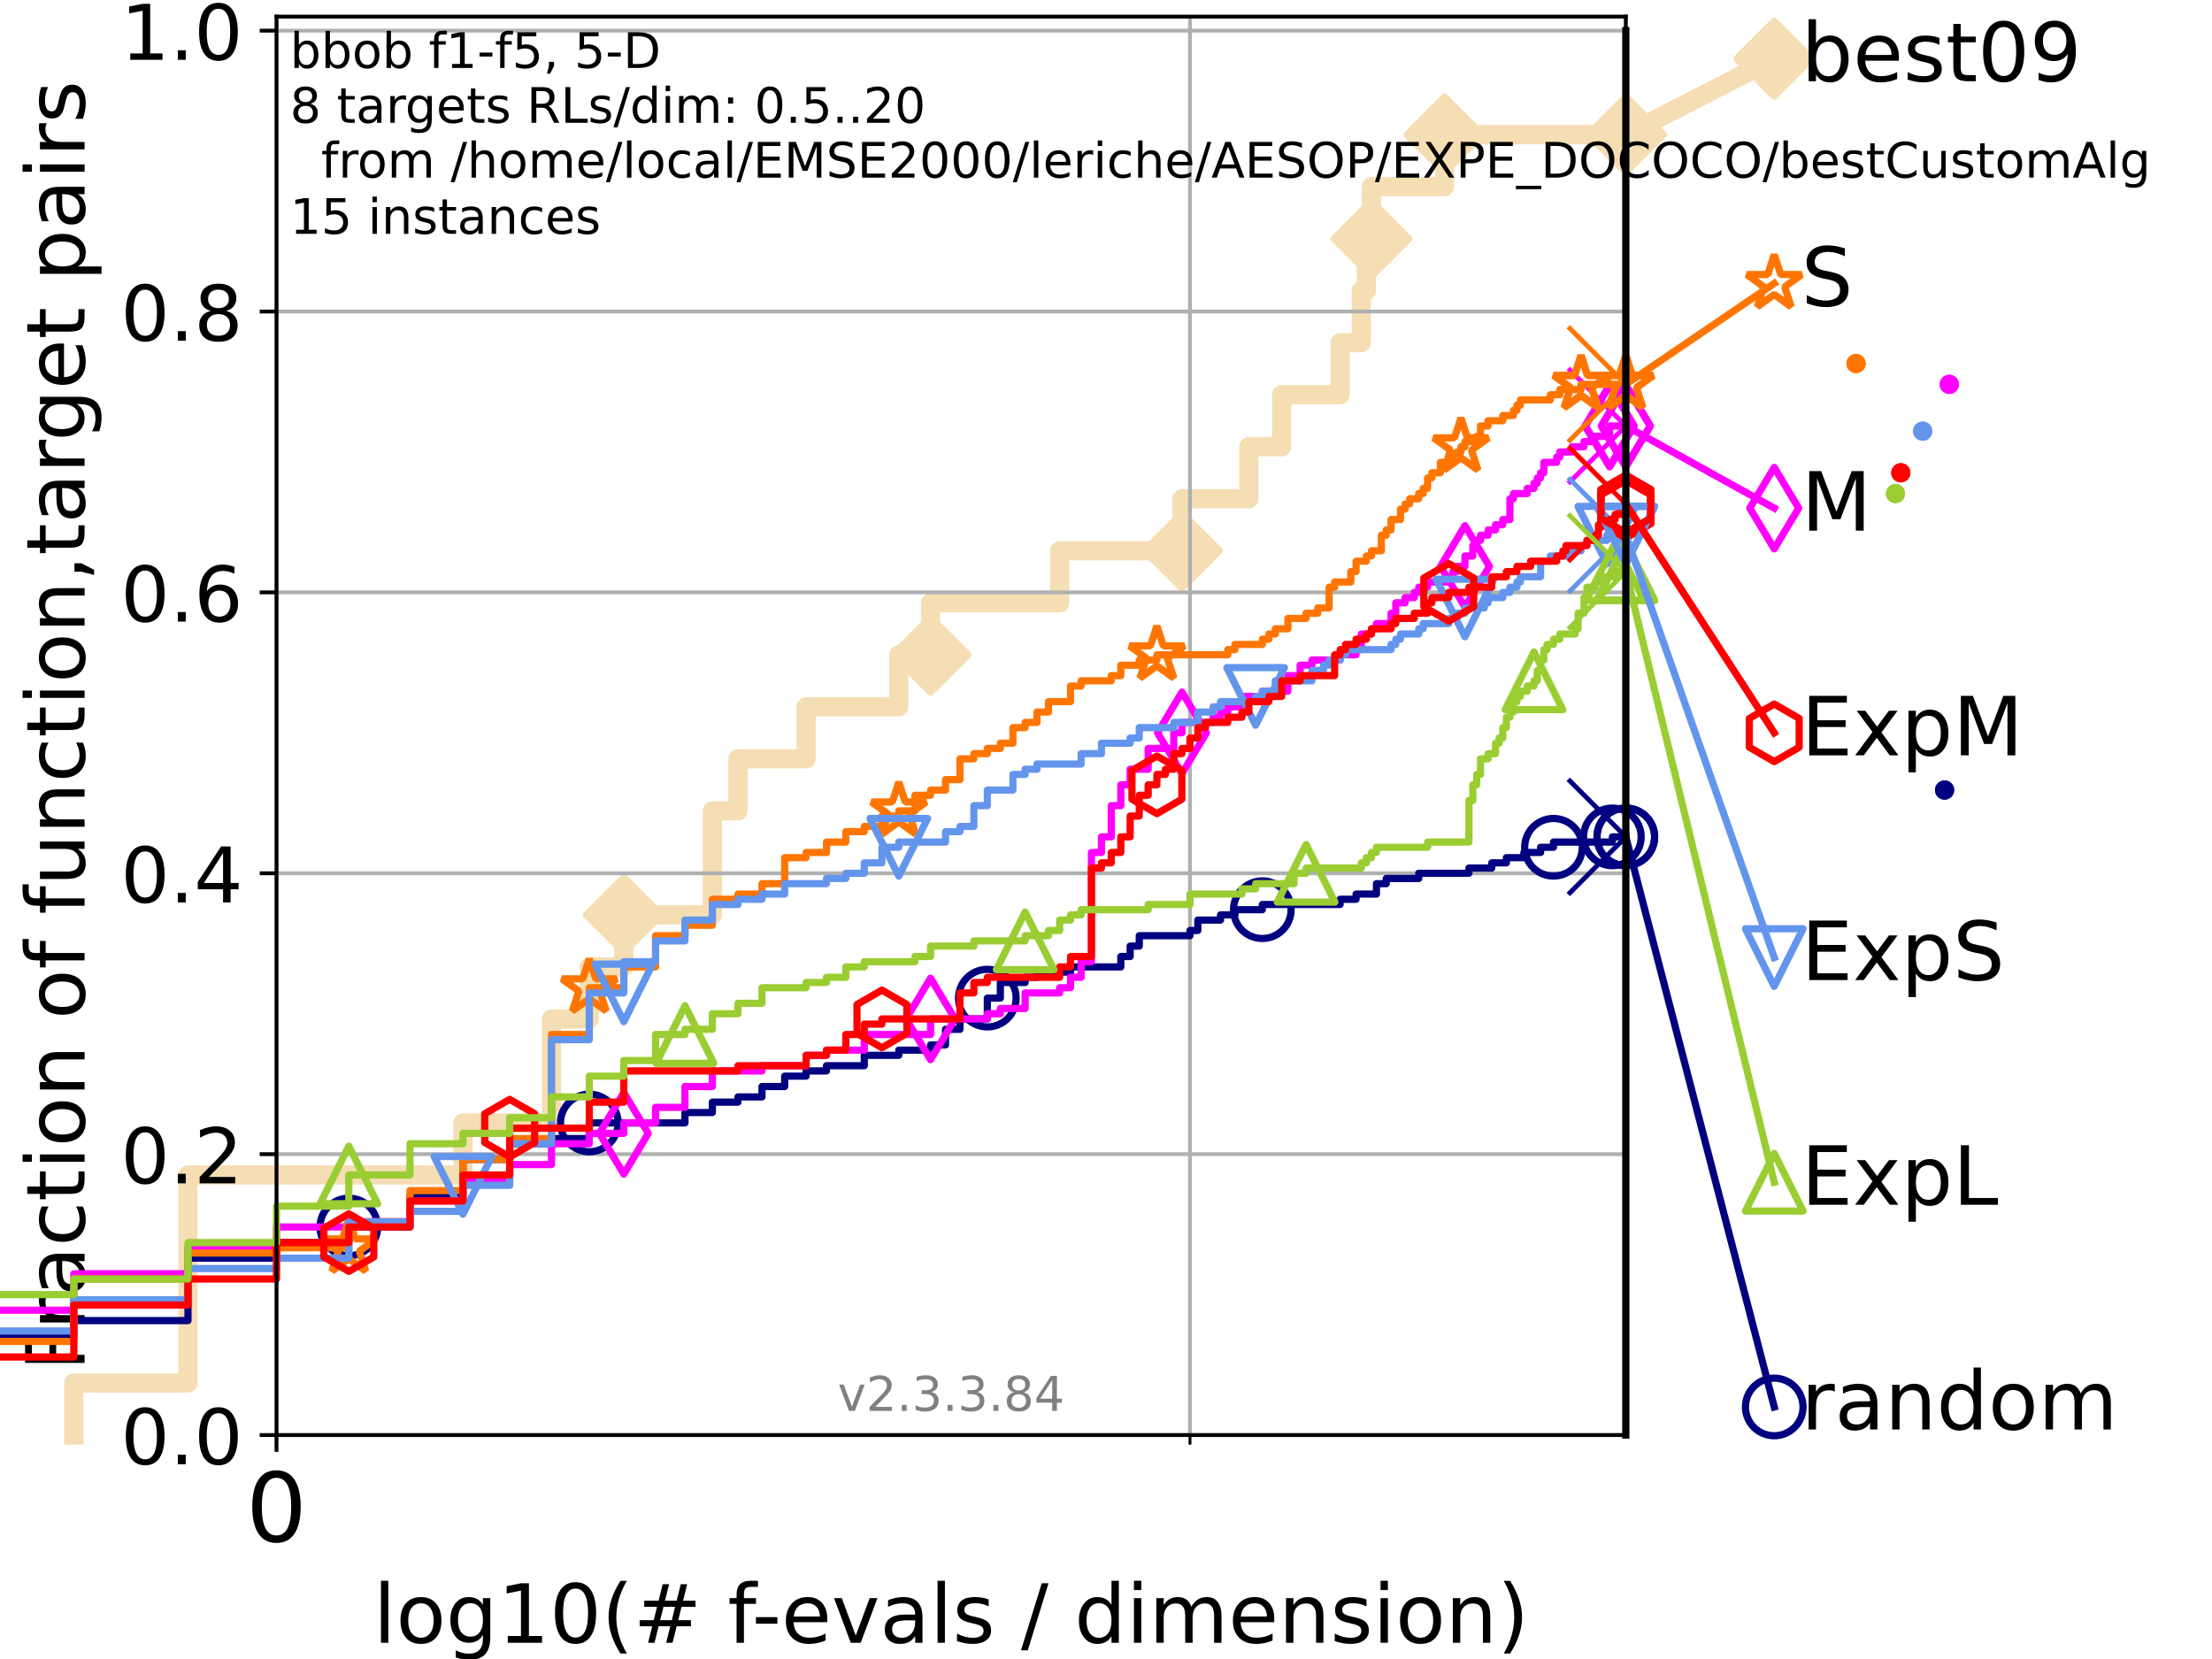 <?xml version="1.0" encoding="utf-8" standalone="no"?>
<!DOCTYPE svg PUBLIC "-//W3C//DTD SVG 1.1//EN"
  "http://www.w3.org/Graphics/SVG/1.1/DTD/svg11.dtd">
<!-- Created with matplotlib (https://matplotlib.org/) -->
<svg height="345.6pt" version="1.1" viewBox="0 0 460.8 345.6" width="460.8pt" xmlns="http://www.w3.org/2000/svg" xmlns:xlink="http://www.w3.org/1999/xlink">
 <defs>
  <style type="text/css">*{stroke-linecap:butt;stroke-linejoin:round;}</style>
 </defs>
 <g id="figure_1">
  <g id="patch_1">
   <path d="M 0 345.6 
L 460.8 345.6 
L 460.8 0 
L 0 0 
z
" style="fill:#ffffff;"/>
  </g>
  <g id="axes_1">
   <g id="patch_2">
    <path d="M 57.6 298.944 
L 338.688 298.944 
L 338.688 3.456 
L 57.6 3.456 
z
" style="fill:#ffffff;"/>
   </g>
   <g id="line2d_1">
    <path d="M 15.383 298.944 
L 15.383 288.108 
L 39.159 288.108 
L 39.159 244.766 
L 96.443 244.766 
L 96.443 233.93 
L 114.884 233.93 
L 114.884 212.259 
L 122.761 212.259 
L 122.761 201.423 
L 129.952 201.423 
L 129.952 190.588 
L 148.394 190.588 
L 148.394 168.916 
L 153.727 168.916 
L 153.727 158.081 
L 167.93 158.081 
L 167.93 147.245 
L 187.236 147.245 
L 187.236 136.409 
L 193.851 136.409 
L 193.851 125.574 
L 220.746 125.574 
L 220.746 114.738 
L 246.225 114.738 
L 246.225 103.902 
L 260.16 103.902 
L 260.16 93.067 
L 266.994 93.067 
L 266.994 82.231 
L 279.17 82.231 
L 279.17 71.395 
L 283.579 71.395 
L 283.579 60.56 
L 284.645 60.56 
L 284.645 49.724 
L 285.698 49.724 
L 285.698 38.889 
L 300.94 38.889 
L 300.94 28.053 
L 338.688 28.053 
" style="fill:none;stroke:#f5deb3;stroke-linecap:square;stroke-width:4;"/>
   </g>
   <g id="line2d_2">
    <defs>
     <path d="M -0 7.778 
L 7.778 0 
L 0 -7.778 
L -7.778 -0 
z
" id="mac1945d28b" style="stroke:#f5deb3;stroke-linejoin:miter;stroke-width:1.5;"/>
    </defs>
    <g>
     <use style="fill:#f5deb3;stroke:#f5deb3;stroke-linejoin:miter;stroke-width:1.5;" x="129.952" xlink:href="#mac1945d28b" y="190.588"/>
     <use style="fill:#f5deb3;stroke:#f5deb3;stroke-linejoin:miter;stroke-width:1.5;" x="193.851" xlink:href="#mac1945d28b" y="136.409"/>
     <use style="fill:#f5deb3;stroke:#f5deb3;stroke-linejoin:miter;stroke-width:1.5;" x="246.225" xlink:href="#mac1945d28b" y="114.738"/>
     <use style="fill:#f5deb3;stroke:#f5deb3;stroke-linejoin:miter;stroke-width:1.5;" x="285.698" xlink:href="#mac1945d28b" y="49.724"/>
     <use style="fill:#f5deb3;stroke:#f5deb3;stroke-linejoin:miter;stroke-width:1.5;" x="300.94" xlink:href="#mac1945d28b" y="28.053"/>
     <use style="fill:#f5deb3;stroke:#f5deb3;stroke-linejoin:miter;stroke-width:1.5;" x="300.94" xlink:href="#mac1945d28b" y="28.053"/>
     <use style="fill:#f5deb3;stroke:#f5deb3;stroke-linejoin:miter;stroke-width:1.5;" x="338.688" xlink:href="#mac1945d28b" y="28.053"/>
    </g>
   </g>
   <g id="line2d_3">
    <path style="fill:none;stroke:#f5deb3;stroke-linecap:square;stroke-width:4;"/>
    <g/>
   </g>
   <g id="line2d_4">
    <path d="M 338.688 28.053 
L 369.608 12.233 
" style="fill:none;stroke:#f5deb3;stroke-linecap:square;stroke-width:4;"/>
    <g>
     <use style="fill:#f5deb3;stroke:#f5deb3;stroke-linejoin:miter;stroke-width:1.5;" x="338.688" xlink:href="#mac1945d28b" y="28.053"/>
     <use style="fill:#f5deb3;stroke:#f5deb3;stroke-linejoin:miter;stroke-width:1.5;" x="369.608" xlink:href="#mac1945d28b" y="12.233"/>
    </g>
   </g>
   <g id="matplotlib.axis_1">
    <g id="xtick_1">
     <g id="line2d_5">
      <path clip-path="url(#p118a33950b)" d="M 57.6 298.944 
L 57.6 3.456 
" style="fill:none;stroke:#b0b0b0;stroke-linecap:square;stroke-width:0.8;"/>
     </g>
     <g id="line2d_6">
      <defs>
       <path d="M 0 0 
L 0 3.5 
" id="m7e73c53cf3" style="stroke:#000000;stroke-width:0.8;"/>
      </defs>
      <g>
       <use style="stroke:#000000;stroke-width:0.8;" x="57.6" xlink:href="#m7e73c53cf3" y="298.944"/>
      </g>
     </g>
     <g id="text_1">
      <!-- 0 -->
      <g transform="translate(51.237 321.141)scale(0.2 -0.2)">
       <defs>
        <path d="M 31.781 66.406 
Q 24.172 66.406 20.328 58.906 
Q 16.5 51.422 16.5 36.375 
Q 16.5 21.391 20.328 13.891 
Q 24.172 6.391 31.781 6.391 
Q 39.453 6.391 43.281 13.891 
Q 47.125 21.391 47.125 36.375 
Q 47.125 51.422 43.281 58.906 
Q 39.453 66.406 31.781 66.406 
z
M 31.781 74.219 
Q 44.047 74.219 50.516 64.516 
Q 56.984 54.828 56.984 36.375 
Q 56.984 17.969 50.516 8.266 
Q 44.047 -1.422 31.781 -1.422 
Q 19.531 -1.422 13.062 8.266 
Q 6.594 17.969 6.594 36.375 
Q 6.594 54.828 13.062 64.516 
Q 19.531 74.219 31.781 74.219 
z
" id="DejaVuSans-48"/>
       </defs>
       <use xlink:href="#DejaVuSans-48"/>
      </g>
     </g>
    </g>
    <g id="xtick_2">
     <g id="line2d_7">
      <path clip-path="url(#p118a33950b)" d="M 247.894 298.944 
L 247.894 3.456 
" style="fill:none;stroke:#b0b0b0;stroke-linecap:square;stroke-width:0.8;"/>
     </g>
     <g id="line2d_8">
      <defs>
       <path d="M 0 0 
L 0 2 
" id="m9b4026a967" style="stroke:#000000;stroke-width:0.6;"/>
      </defs>
      <g>
       <use style="stroke:#000000;stroke-width:0.6;" x="247.894" xlink:href="#m9b4026a967" y="298.944"/>
      </g>
     </g>
    </g>
    <g id="text_2">
     <!-- log10(# f-evals / dimension) -->
     <g transform="translate(77.764 342.218)scale(0.17 -0.17)">
      <defs>
       <path d="M 9.422 75.984 
L 18.406 75.984 
L 18.406 0 
L 9.422 0 
z
" id="DejaVuSans-108"/>
       <path d="M 30.609 48.391 
Q 23.391 48.391 19.188 42.75 
Q 14.984 37.109 14.984 27.297 
Q 14.984 17.484 19.156 11.844 
Q 23.344 6.203 30.609 6.203 
Q 37.797 6.203 41.984 11.859 
Q 46.188 17.531 46.188 27.297 
Q 46.188 37.016 41.984 42.703 
Q 37.797 48.391 30.609 48.391 
z
M 30.609 56 
Q 42.328 56 49.016 48.375 
Q 55.719 40.766 55.719 27.297 
Q 55.719 13.875 49.016 6.219 
Q 42.328 -1.422 30.609 -1.422 
Q 18.844 -1.422 12.172 6.219 
Q 5.516 13.875 5.516 27.297 
Q 5.516 40.766 12.172 48.375 
Q 18.844 56 30.609 56 
z
" id="DejaVuSans-111"/>
       <path d="M 45.406 27.984 
Q 45.406 37.75 41.375 43.109 
Q 37.359 48.484 30.078 48.484 
Q 22.859 48.484 18.828 43.109 
Q 14.797 37.75 14.797 27.984 
Q 14.797 18.266 18.828 12.891 
Q 22.859 7.516 30.078 7.516 
Q 37.359 7.516 41.375 12.891 
Q 45.406 18.266 45.406 27.984 
z
M 54.391 6.781 
Q 54.391 -7.172 48.188 -13.984 
Q 42 -20.797 29.203 -20.797 
Q 24.469 -20.797 20.266 -20.094 
Q 16.062 -19.391 12.109 -17.922 
L 12.109 -9.188 
Q 16.062 -11.328 19.922 -12.344 
Q 23.781 -13.375 27.781 -13.375 
Q 36.625 -13.375 41.016 -8.766 
Q 45.406 -4.156 45.406 5.172 
L 45.406 9.625 
Q 42.625 4.781 38.281 2.391 
Q 33.938 0 27.875 0 
Q 17.828 0 11.672 7.656 
Q 5.516 15.328 5.516 27.984 
Q 5.516 40.672 11.672 48.328 
Q 17.828 56 27.875 56 
Q 33.938 56 38.281 53.609 
Q 42.625 51.219 45.406 46.391 
L 45.406 54.688 
L 54.391 54.688 
z
" id="DejaVuSans-103"/>
       <path d="M 12.406 8.297 
L 28.516 8.297 
L 28.516 63.922 
L 10.984 60.406 
L 10.984 69.391 
L 28.422 72.906 
L 38.281 72.906 
L 38.281 8.297 
L 54.391 8.297 
L 54.391 0 
L 12.406 0 
z
" id="DejaVuSans-49"/>
       <path d="M 31 75.875 
Q 24.469 64.656 21.281 53.656 
Q 18.109 42.672 18.109 31.391 
Q 18.109 20.125 21.312 9.062 
Q 24.516 -2 31 -13.188 
L 23.188 -13.188 
Q 15.875 -1.703 12.234 9.375 
Q 8.594 20.453 8.594 31.391 
Q 8.594 42.281 12.203 53.312 
Q 15.828 64.359 23.188 75.875 
z
" id="DejaVuSans-40"/>
       <path d="M 51.125 44 
L 36.922 44 
L 32.812 27.688 
L 47.125 27.688 
z
M 43.797 71.781 
L 38.719 51.516 
L 52.984 51.516 
L 58.109 71.781 
L 65.922 71.781 
L 60.891 51.516 
L 76.125 51.516 
L 76.125 44 
L 58.984 44 
L 54.984 27.688 
L 70.516 27.688 
L 70.516 20.219 
L 53.078 20.219 
L 48 0 
L 40.188 0 
L 45.219 20.219 
L 30.906 20.219 
L 25.875 0 
L 18.016 0 
L 23.094 20.219 
L 7.719 20.219 
L 7.719 27.688 
L 24.906 27.688 
L 29 44 
L 13.281 44 
L 13.281 51.516 
L 30.906 51.516 
L 35.891 71.781 
z
" id="DejaVuSans-35"/>
       <path id="DejaVuSans-32"/>
       <path d="M 37.109 75.984 
L 37.109 68.5 
L 28.516 68.5 
Q 23.688 68.5 21.797 66.547 
Q 19.922 64.594 19.922 59.516 
L 19.922 54.688 
L 34.719 54.688 
L 34.719 47.703 
L 19.922 47.703 
L 19.922 0 
L 10.891 0 
L 10.891 47.703 
L 2.297 47.703 
L 2.297 54.688 
L 10.891 54.688 
L 10.891 58.5 
Q 10.891 67.625 15.141 71.797 
Q 19.391 75.984 28.609 75.984 
z
" id="DejaVuSans-102"/>
       <path d="M 4.891 31.391 
L 31.203 31.391 
L 31.203 23.391 
L 4.891 23.391 
z
" id="DejaVuSans-45"/>
       <path d="M 56.203 29.594 
L 56.203 25.203 
L 14.891 25.203 
Q 15.484 15.922 20.484 11.062 
Q 25.484 6.203 34.422 6.203 
Q 39.594 6.203 44.453 7.469 
Q 49.312 8.734 54.109 11.281 
L 54.109 2.781 
Q 49.266 0.734 44.188 -0.344 
Q 39.109 -1.422 33.891 -1.422 
Q 20.797 -1.422 13.156 6.188 
Q 5.516 13.812 5.516 26.812 
Q 5.516 40.234 12.766 48.109 
Q 20.016 56 32.328 56 
Q 43.359 56 49.781 48.891 
Q 56.203 41.797 56.203 29.594 
z
M 47.219 32.234 
Q 47.125 39.594 43.094 43.984 
Q 39.062 48.391 32.422 48.391 
Q 24.906 48.391 20.391 44.141 
Q 15.875 39.891 15.188 32.172 
z
" id="DejaVuSans-101"/>
       <path d="M 2.984 54.688 
L 12.5 54.688 
L 29.594 8.797 
L 46.688 54.688 
L 56.203 54.688 
L 35.688 0 
L 23.484 0 
z
" id="DejaVuSans-118"/>
       <path d="M 34.281 27.484 
Q 23.391 27.484 19.188 25 
Q 14.984 22.516 14.984 16.5 
Q 14.984 11.719 18.141 8.906 
Q 21.297 6.109 26.703 6.109 
Q 34.188 6.109 38.703 11.406 
Q 43.219 16.703 43.219 25.484 
L 43.219 27.484 
z
M 52.203 31.203 
L 52.203 0 
L 43.219 0 
L 43.219 8.297 
Q 40.141 3.328 35.547 0.953 
Q 30.953 -1.422 24.312 -1.422 
Q 15.922 -1.422 10.953 3.297 
Q 6 8.016 6 15.922 
Q 6 25.141 12.172 29.828 
Q 18.359 34.516 30.609 34.516 
L 43.219 34.516 
L 43.219 35.406 
Q 43.219 41.609 39.141 45 
Q 35.062 48.391 27.688 48.391 
Q 23 48.391 18.547 47.266 
Q 14.109 46.141 10.016 43.891 
L 10.016 52.203 
Q 14.938 54.109 19.578 55.047 
Q 24.219 56 28.609 56 
Q 40.484 56 46.344 49.844 
Q 52.203 43.703 52.203 31.203 
z
" id="DejaVuSans-97"/>
       <path d="M 44.281 53.078 
L 44.281 44.578 
Q 40.484 46.531 36.375 47.5 
Q 32.281 48.484 27.875 48.484 
Q 21.188 48.484 17.844 46.438 
Q 14.5 44.391 14.5 40.281 
Q 14.5 37.156 16.891 35.375 
Q 19.281 33.594 26.516 31.984 
L 29.594 31.297 
Q 39.156 29.25 43.188 25.516 
Q 47.219 21.781 47.219 15.094 
Q 47.219 7.469 41.188 3.016 
Q 35.156 -1.422 24.609 -1.422 
Q 20.219 -1.422 15.453 -0.562 
Q 10.688 0.297 5.422 2 
L 5.422 11.281 
Q 10.406 8.688 15.234 7.391 
Q 20.062 6.109 24.812 6.109 
Q 31.156 6.109 34.562 8.281 
Q 37.984 10.453 37.984 14.406 
Q 37.984 18.062 35.516 20.016 
Q 33.062 21.969 24.703 23.781 
L 21.578 24.516 
Q 13.234 26.266 9.516 29.906 
Q 5.812 33.547 5.812 39.891 
Q 5.812 47.609 11.281 51.797 
Q 16.75 56 26.812 56 
Q 31.781 56 36.172 55.266 
Q 40.578 54.547 44.281 53.078 
z
" id="DejaVuSans-115"/>
       <path d="M 25.391 72.906 
L 33.688 72.906 
L 8.297 -9.281 
L 0 -9.281 
z
" id="DejaVuSans-47"/>
       <path d="M 45.406 46.391 
L 45.406 75.984 
L 54.391 75.984 
L 54.391 0 
L 45.406 0 
L 45.406 8.203 
Q 42.578 3.328 38.25 0.953 
Q 33.938 -1.422 27.875 -1.422 
Q 17.969 -1.422 11.734 6.484 
Q 5.516 14.406 5.516 27.297 
Q 5.516 40.188 11.734 48.094 
Q 17.969 56 27.875 56 
Q 33.938 56 38.25 53.625 
Q 42.578 51.266 45.406 46.391 
z
M 14.797 27.297 
Q 14.797 17.391 18.875 11.75 
Q 22.953 6.109 30.078 6.109 
Q 37.203 6.109 41.297 11.75 
Q 45.406 17.391 45.406 27.297 
Q 45.406 37.203 41.297 42.844 
Q 37.203 48.484 30.078 48.484 
Q 22.953 48.484 18.875 42.844 
Q 14.797 37.203 14.797 27.297 
z
" id="DejaVuSans-100"/>
       <path d="M 9.422 54.688 
L 18.406 54.688 
L 18.406 0 
L 9.422 0 
z
M 9.422 75.984 
L 18.406 75.984 
L 18.406 64.594 
L 9.422 64.594 
z
" id="DejaVuSans-105"/>
       <path d="M 52 44.188 
Q 55.375 50.25 60.062 53.125 
Q 64.75 56 71.094 56 
Q 79.641 56 84.281 50.016 
Q 88.922 44.047 88.922 33.016 
L 88.922 0 
L 79.891 0 
L 79.891 32.719 
Q 79.891 40.578 77.094 44.375 
Q 74.312 48.188 68.609 48.188 
Q 61.625 48.188 57.562 43.547 
Q 53.516 38.922 53.516 30.906 
L 53.516 0 
L 44.484 0 
L 44.484 32.719 
Q 44.484 40.625 41.703 44.406 
Q 38.922 48.188 33.109 48.188 
Q 26.219 48.188 22.156 43.531 
Q 18.109 38.875 18.109 30.906 
L 18.109 0 
L 9.078 0 
L 9.078 54.688 
L 18.109 54.688 
L 18.109 46.188 
Q 21.188 51.219 25.484 53.609 
Q 29.781 56 35.688 56 
Q 41.656 56 45.828 52.969 
Q 50 49.953 52 44.188 
z
" id="DejaVuSans-109"/>
       <path d="M 54.891 33.016 
L 54.891 0 
L 45.906 0 
L 45.906 32.719 
Q 45.906 40.484 42.875 44.328 
Q 39.844 48.188 33.797 48.188 
Q 26.516 48.188 22.312 43.547 
Q 18.109 38.922 18.109 30.906 
L 18.109 0 
L 9.078 0 
L 9.078 54.688 
L 18.109 54.688 
L 18.109 46.188 
Q 21.344 51.125 25.703 53.562 
Q 30.078 56 35.797 56 
Q 45.219 56 50.047 50.172 
Q 54.891 44.344 54.891 33.016 
z
" id="DejaVuSans-110"/>
       <path d="M 8.016 75.875 
L 15.828 75.875 
Q 23.141 64.359 26.781 53.312 
Q 30.422 42.281 30.422 31.391 
Q 30.422 20.453 26.781 9.375 
Q 23.141 -1.703 15.828 -13.188 
L 8.016 -13.188 
Q 14.5 -2 17.703 9.062 
Q 20.906 20.125 20.906 31.391 
Q 20.906 42.672 17.703 53.656 
Q 14.5 64.656 8.016 75.875 
z
" id="DejaVuSans-41"/>
      </defs>
      <use xlink:href="#DejaVuSans-108"/>
      <use x="27.783" xlink:href="#DejaVuSans-111"/>
      <use x="88.965" xlink:href="#DejaVuSans-103"/>
      <use x="152.441" xlink:href="#DejaVuSans-49"/>
      <use x="216.064" xlink:href="#DejaVuSans-48"/>
      <use x="279.688" xlink:href="#DejaVuSans-40"/>
      <use x="318.701" xlink:href="#DejaVuSans-35"/>
      <use x="402.49" xlink:href="#DejaVuSans-32"/>
      <use x="434.277" xlink:href="#DejaVuSans-102"/>
      <use x="463.982" xlink:href="#DejaVuSans-45"/>
      <use x="500.066" xlink:href="#DejaVuSans-101"/>
      <use x="561.59" xlink:href="#DejaVuSans-118"/>
      <use x="620.77" xlink:href="#DejaVuSans-97"/>
      <use x="682.049" xlink:href="#DejaVuSans-108"/>
      <use x="709.832" xlink:href="#DejaVuSans-115"/>
      <use x="761.932" xlink:href="#DejaVuSans-32"/>
      <use x="793.719" xlink:href="#DejaVuSans-47"/>
      <use x="827.41" xlink:href="#DejaVuSans-32"/>
      <use x="859.197" xlink:href="#DejaVuSans-100"/>
      <use x="922.674" xlink:href="#DejaVuSans-105"/>
      <use x="950.457" xlink:href="#DejaVuSans-109"/>
      <use x="1047.869" xlink:href="#DejaVuSans-101"/>
      <use x="1109.393" xlink:href="#DejaVuSans-110"/>
      <use x="1172.771" xlink:href="#DejaVuSans-115"/>
      <use x="1224.871" xlink:href="#DejaVuSans-105"/>
      <use x="1252.654" xlink:href="#DejaVuSans-111"/>
      <use x="1313.836" xlink:href="#DejaVuSans-110"/>
      <use x="1377.215" xlink:href="#DejaVuSans-41"/>
     </g>
    </g>
   </g>
   <g id="matplotlib.axis_2">
    <g id="ytick_1">
     <g id="line2d_9">
      <path clip-path="url(#p118a33950b)" d="M 57.6 298.944 
L 338.688 298.944 
" style="fill:none;stroke:#b0b0b0;stroke-linecap:square;stroke-width:0.8;"/>
     </g>
     <g id="line2d_10">
      <defs>
       <path d="M 0 0 
L -3.5 0 
" id="m940a289647" style="stroke:#000000;stroke-width:0.8;"/>
      </defs>
      <g>
       <use style="stroke:#000000;stroke-width:0.8;" x="57.6" xlink:href="#m940a289647" y="298.944"/>
      </g>
     </g>
     <g id="text_3">
      <!-- 0.0 -->
      <g transform="translate(25.155 305.023)scale(0.16 -0.16)">
       <defs>
        <path d="M 10.688 12.406 
L 21 12.406 
L 21 0 
L 10.688 0 
z
" id="DejaVuSans-46"/>
       </defs>
       <use xlink:href="#DejaVuSans-48"/>
       <use x="63.623" xlink:href="#DejaVuSans-46"/>
       <use x="95.41" xlink:href="#DejaVuSans-48"/>
      </g>
     </g>
    </g>
    <g id="ytick_2">
     <g id="line2d_11">
      <path clip-path="url(#p118a33950b)" d="M 57.6 240.432 
L 338.688 240.432 
" style="fill:none;stroke:#b0b0b0;stroke-linecap:square;stroke-width:0.8;"/>
     </g>
     <g id="line2d_12">
      <g>
       <use style="stroke:#000000;stroke-width:0.8;" x="57.6" xlink:href="#m940a289647" y="240.432"/>
      </g>
     </g>
     <g id="text_4">
      <!-- 0.2 -->
      <g transform="translate(25.155 246.51)scale(0.16 -0.16)">
       <defs>
        <path d="M 19.188 8.297 
L 53.609 8.297 
L 53.609 0 
L 7.328 0 
L 7.328 8.297 
Q 12.938 14.109 22.625 23.891 
Q 32.328 33.688 34.812 36.531 
Q 39.547 41.844 41.422 45.531 
Q 43.312 49.219 43.312 52.781 
Q 43.312 58.594 39.234 62.25 
Q 35.156 65.922 28.609 65.922 
Q 23.969 65.922 18.812 64.312 
Q 13.672 62.703 7.812 59.422 
L 7.812 69.391 
Q 13.766 71.781 18.938 73 
Q 24.125 74.219 28.422 74.219 
Q 39.75 74.219 46.484 68.547 
Q 53.219 62.891 53.219 53.422 
Q 53.219 48.922 51.531 44.891 
Q 49.859 40.875 45.406 35.406 
Q 44.188 33.984 37.641 27.219 
Q 31.109 20.453 19.188 8.297 
z
" id="DejaVuSans-50"/>
       </defs>
       <use xlink:href="#DejaVuSans-48"/>
       <use x="63.623" xlink:href="#DejaVuSans-46"/>
       <use x="95.41" xlink:href="#DejaVuSans-50"/>
      </g>
     </g>
    </g>
    <g id="ytick_3">
     <g id="line2d_13">
      <path clip-path="url(#p118a33950b)" d="M 57.6 181.919 
L 338.688 181.919 
" style="fill:none;stroke:#b0b0b0;stroke-linecap:square;stroke-width:0.8;"/>
     </g>
     <g id="line2d_14">
      <g>
       <use style="stroke:#000000;stroke-width:0.8;" x="57.6" xlink:href="#m940a289647" y="181.919"/>
      </g>
     </g>
     <g id="text_5">
      <!-- 0.4 -->
      <g transform="translate(25.155 187.998)scale(0.16 -0.16)">
       <defs>
        <path d="M 37.797 64.312 
L 12.891 25.391 
L 37.797 25.391 
z
M 35.203 72.906 
L 47.609 72.906 
L 47.609 25.391 
L 58.016 25.391 
L 58.016 17.188 
L 47.609 17.188 
L 47.609 0 
L 37.797 0 
L 37.797 17.188 
L 4.891 17.188 
L 4.891 26.703 
z
" id="DejaVuSans-52"/>
       </defs>
       <use xlink:href="#DejaVuSans-48"/>
       <use x="63.623" xlink:href="#DejaVuSans-46"/>
       <use x="95.41" xlink:href="#DejaVuSans-52"/>
      </g>
     </g>
    </g>
    <g id="ytick_4">
     <g id="line2d_15">
      <path clip-path="url(#p118a33950b)" d="M 57.6 123.407 
L 338.688 123.407 
" style="fill:none;stroke:#b0b0b0;stroke-linecap:square;stroke-width:0.8;"/>
     </g>
     <g id="line2d_16">
      <g>
       <use style="stroke:#000000;stroke-width:0.8;" x="57.6" xlink:href="#m940a289647" y="123.407"/>
      </g>
     </g>
     <g id="text_6">
      <!-- 0.6 -->
      <g transform="translate(25.155 129.485)scale(0.16 -0.16)">
       <defs>
        <path d="M 33.016 40.375 
Q 26.375 40.375 22.484 35.828 
Q 18.609 31.297 18.609 23.391 
Q 18.609 15.531 22.484 10.953 
Q 26.375 6.391 33.016 6.391 
Q 39.656 6.391 43.531 10.953 
Q 47.406 15.531 47.406 23.391 
Q 47.406 31.297 43.531 35.828 
Q 39.656 40.375 33.016 40.375 
z
M 52.594 71.297 
L 52.594 62.312 
Q 48.875 64.062 45.094 64.984 
Q 41.312 65.922 37.594 65.922 
Q 27.828 65.922 22.672 59.328 
Q 17.531 52.734 16.797 39.406 
Q 19.672 43.656 24.016 45.922 
Q 28.375 48.188 33.594 48.188 
Q 44.578 48.188 50.953 41.516 
Q 57.328 34.859 57.328 23.391 
Q 57.328 12.156 50.688 5.359 
Q 44.047 -1.422 33.016 -1.422 
Q 20.359 -1.422 13.672 8.266 
Q 6.984 17.969 6.984 36.375 
Q 6.984 53.656 15.188 63.938 
Q 23.391 74.219 37.203 74.219 
Q 40.922 74.219 44.703 73.484 
Q 48.484 72.75 52.594 71.297 
z
" id="DejaVuSans-54"/>
       </defs>
       <use xlink:href="#DejaVuSans-48"/>
       <use x="63.623" xlink:href="#DejaVuSans-46"/>
       <use x="95.41" xlink:href="#DejaVuSans-54"/>
      </g>
     </g>
    </g>
    <g id="ytick_5">
     <g id="line2d_17">
      <path clip-path="url(#p118a33950b)" d="M 57.6 64.894 
L 338.688 64.894 
" style="fill:none;stroke:#b0b0b0;stroke-linecap:square;stroke-width:0.8;"/>
     </g>
     <g id="line2d_18">
      <g>
       <use style="stroke:#000000;stroke-width:0.8;" x="57.6" xlink:href="#m940a289647" y="64.894"/>
      </g>
     </g>
     <g id="text_7">
      <!-- 0.8 -->
      <g transform="translate(25.155 70.973)scale(0.16 -0.16)">
       <defs>
        <path d="M 31.781 34.625 
Q 24.75 34.625 20.719 30.859 
Q 16.703 27.094 16.703 20.516 
Q 16.703 13.922 20.719 10.156 
Q 24.75 6.391 31.781 6.391 
Q 38.812 6.391 42.859 10.172 
Q 46.922 13.969 46.922 20.516 
Q 46.922 27.094 42.891 30.859 
Q 38.875 34.625 31.781 34.625 
z
M 21.922 38.812 
Q 15.578 40.375 12.031 44.719 
Q 8.5 49.078 8.5 55.328 
Q 8.5 64.062 14.719 69.141 
Q 20.953 74.219 31.781 74.219 
Q 42.672 74.219 48.875 69.141 
Q 55.078 64.062 55.078 55.328 
Q 55.078 49.078 51.531 44.719 
Q 48 40.375 41.703 38.812 
Q 48.828 37.156 52.797 32.312 
Q 56.781 27.484 56.781 20.516 
Q 56.781 9.906 50.312 4.234 
Q 43.844 -1.422 31.781 -1.422 
Q 19.734 -1.422 13.25 4.234 
Q 6.781 9.906 6.781 20.516 
Q 6.781 27.484 10.781 32.312 
Q 14.797 37.156 21.922 38.812 
z
M 18.312 54.391 
Q 18.312 48.734 21.844 45.562 
Q 25.391 42.391 31.781 42.391 
Q 38.141 42.391 41.719 45.562 
Q 45.312 48.734 45.312 54.391 
Q 45.312 60.062 41.719 63.234 
Q 38.141 66.406 31.781 66.406 
Q 25.391 66.406 21.844 63.234 
Q 18.312 60.062 18.312 54.391 
z
" id="DejaVuSans-56"/>
       </defs>
       <use xlink:href="#DejaVuSans-48"/>
       <use x="63.623" xlink:href="#DejaVuSans-46"/>
       <use x="95.41" xlink:href="#DejaVuSans-56"/>
      </g>
     </g>
    </g>
    <g id="ytick_6">
     <g id="line2d_19">
      <path clip-path="url(#p118a33950b)" d="M 57.6 6.382 
L 338.688 6.382 
" style="fill:none;stroke:#b0b0b0;stroke-linecap:square;stroke-width:0.8;"/>
     </g>
     <g id="line2d_20">
      <g>
       <use style="stroke:#000000;stroke-width:0.8;" x="57.6" xlink:href="#m940a289647" y="6.382"/>
      </g>
     </g>
     <g id="text_8">
      <!-- 1.0 -->
      <g transform="translate(25.155 12.46)scale(0.16 -0.16)">
       <use xlink:href="#DejaVuSans-49"/>
       <use x="63.623" xlink:href="#DejaVuSans-46"/>
       <use x="95.41" xlink:href="#DejaVuSans-48"/>
      </g>
     </g>
    </g>
    <g id="text_9">
     <!-- Fraction of function,target pairs -->
     <g transform="translate(17.62 285.585)rotate(-90)scale(0.17 -0.17)">
      <defs>
       <path d="M 9.812 72.906 
L 51.703 72.906 
L 51.703 64.594 
L 19.672 64.594 
L 19.672 43.109 
L 48.578 43.109 
L 48.578 34.812 
L 19.672 34.812 
L 19.672 0 
L 9.812 0 
z
" id="DejaVuSans-70"/>
       <path d="M 41.109 46.297 
Q 39.594 47.172 37.812 47.578 
Q 36.031 48 33.891 48 
Q 26.266 48 22.188 43.047 
Q 18.109 38.094 18.109 28.812 
L 18.109 0 
L 9.078 0 
L 9.078 54.688 
L 18.109 54.688 
L 18.109 46.188 
Q 20.953 51.172 25.484 53.578 
Q 30.031 56 36.531 56 
Q 37.453 56 38.578 55.875 
Q 39.703 55.766 41.062 55.516 
z
" id="DejaVuSans-114"/>
       <path d="M 48.781 52.594 
L 48.781 44.188 
Q 44.969 46.297 41.141 47.344 
Q 37.312 48.391 33.406 48.391 
Q 24.656 48.391 19.812 42.844 
Q 14.984 37.312 14.984 27.297 
Q 14.984 17.281 19.812 11.734 
Q 24.656 6.203 33.406 6.203 
Q 37.312 6.203 41.141 7.25 
Q 44.969 8.297 48.781 10.406 
L 48.781 2.094 
Q 45.016 0.344 40.984 -0.531 
Q 36.969 -1.422 32.422 -1.422 
Q 20.062 -1.422 12.781 6.344 
Q 5.516 14.109 5.516 27.297 
Q 5.516 40.672 12.859 48.328 
Q 20.219 56 33.016 56 
Q 37.156 56 41.109 55.141 
Q 45.062 54.297 48.781 52.594 
z
" id="DejaVuSans-99"/>
       <path d="M 18.312 70.219 
L 18.312 54.688 
L 36.812 54.688 
L 36.812 47.703 
L 18.312 47.703 
L 18.312 18.016 
Q 18.312 11.328 20.141 9.422 
Q 21.969 7.516 27.594 7.516 
L 36.812 7.516 
L 36.812 0 
L 27.594 0 
Q 17.188 0 13.234 3.875 
Q 9.281 7.766 9.281 18.016 
L 9.281 47.703 
L 2.688 47.703 
L 2.688 54.688 
L 9.281 54.688 
L 9.281 70.219 
z
" id="DejaVuSans-116"/>
       <path d="M 8.5 21.578 
L 8.5 54.688 
L 17.484 54.688 
L 17.484 21.922 
Q 17.484 14.156 20.5 10.266 
Q 23.531 6.391 29.594 6.391 
Q 36.859 6.391 41.078 11.031 
Q 45.312 15.672 45.312 23.688 
L 45.312 54.688 
L 54.297 54.688 
L 54.297 0 
L 45.312 0 
L 45.312 8.406 
Q 42.047 3.422 37.719 1 
Q 33.406 -1.422 27.688 -1.422 
Q 18.266 -1.422 13.375 4.438 
Q 8.5 10.297 8.5 21.578 
z
M 31.109 56 
z
" id="DejaVuSans-117"/>
       <path d="M 11.719 12.406 
L 22.016 12.406 
L 22.016 4 
L 14.016 -11.625 
L 7.719 -11.625 
L 11.719 4 
z
" id="DejaVuSans-44"/>
       <path d="M 18.109 8.203 
L 18.109 -20.797 
L 9.078 -20.797 
L 9.078 54.688 
L 18.109 54.688 
L 18.109 46.391 
Q 20.953 51.266 25.266 53.625 
Q 29.594 56 35.594 56 
Q 45.562 56 51.781 48.094 
Q 58.016 40.188 58.016 27.297 
Q 58.016 14.406 51.781 6.484 
Q 45.562 -1.422 35.594 -1.422 
Q 29.594 -1.422 25.266 0.953 
Q 20.953 3.328 18.109 8.203 
z
M 48.688 27.297 
Q 48.688 37.203 44.609 42.844 
Q 40.531 48.484 33.406 48.484 
Q 26.266 48.484 22.188 42.844 
Q 18.109 37.203 18.109 27.297 
Q 18.109 17.391 22.188 11.75 
Q 26.266 6.109 33.406 6.109 
Q 40.531 6.109 44.609 11.75 
Q 48.688 17.391 48.688 27.297 
z
" id="DejaVuSans-112"/>
      </defs>
      <use xlink:href="#DejaVuSans-70"/>
      <use x="50.27" xlink:href="#DejaVuSans-114"/>
      <use x="91.383" xlink:href="#DejaVuSans-97"/>
      <use x="152.662" xlink:href="#DejaVuSans-99"/>
      <use x="207.643" xlink:href="#DejaVuSans-116"/>
      <use x="246.852" xlink:href="#DejaVuSans-105"/>
      <use x="274.635" xlink:href="#DejaVuSans-111"/>
      <use x="335.816" xlink:href="#DejaVuSans-110"/>
      <use x="399.195" xlink:href="#DejaVuSans-32"/>
      <use x="430.982" xlink:href="#DejaVuSans-111"/>
      <use x="492.164" xlink:href="#DejaVuSans-102"/>
      <use x="527.369" xlink:href="#DejaVuSans-32"/>
      <use x="559.156" xlink:href="#DejaVuSans-102"/>
      <use x="594.361" xlink:href="#DejaVuSans-117"/>
      <use x="657.74" xlink:href="#DejaVuSans-110"/>
      <use x="721.119" xlink:href="#DejaVuSans-99"/>
      <use x="776.1" xlink:href="#DejaVuSans-116"/>
      <use x="815.309" xlink:href="#DejaVuSans-105"/>
      <use x="843.092" xlink:href="#DejaVuSans-111"/>
      <use x="904.273" xlink:href="#DejaVuSans-110"/>
      <use x="967.652" xlink:href="#DejaVuSans-44"/>
      <use x="999.439" xlink:href="#DejaVuSans-116"/>
      <use x="1038.648" xlink:href="#DejaVuSans-97"/>
      <use x="1099.928" xlink:href="#DejaVuSans-114"/>
      <use x="1139.291" xlink:href="#DejaVuSans-103"/>
      <use x="1202.768" xlink:href="#DejaVuSans-101"/>
      <use x="1264.291" xlink:href="#DejaVuSans-116"/>
      <use x="1303.5" xlink:href="#DejaVuSans-32"/>
      <use x="1335.287" xlink:href="#DejaVuSans-112"/>
      <use x="1398.764" xlink:href="#DejaVuSans-97"/>
      <use x="1460.043" xlink:href="#DejaVuSans-105"/>
      <use x="1487.826" xlink:href="#DejaVuSans-114"/>
      <use x="1528.939" xlink:href="#DejaVuSans-115"/>
     </g>
    </g>
   </g>
   <g id="line2d_21">
    <defs>
     <path d="M 0 1.5 
C 0.398 1.5 0.779 1.342 1.061 1.061 
C 1.342 0.779 1.5 0.398 1.5 0 
C 1.5 -0.398 1.342 -0.779 1.061 -1.061 
C 0.779 -1.342 0.398 -1.5 0 -1.5 
C -0.398 -1.5 -0.779 -1.342 -1.061 -1.061 
C -1.342 -0.779 -1.5 -0.398 -1.5 0 
C -1.5 0.398 -1.342 0.779 -1.061 1.061 
C -0.779 1.342 -0.398 1.5 0 1.5 
z
" id="m1a8aa0cc3c" style="stroke:#f5deb3;"/>
    </defs>
    <g>
     <use style="fill:#f5deb3;stroke:#f5deb3;" x="300.94" xlink:href="#m1a8aa0cc3c" y="28.053"/>
     <use style="fill:#f5deb3;stroke:#f5deb3;" x="300.94" xlink:href="#m1a8aa0cc3c" y="28.053"/>
    </g>
   </g>
   <g id="line2d_22">
    <defs>
     <path d="M 0 1.5 
C 0.398 1.5 0.779 1.342 1.061 1.061 
C 1.342 0.779 1.5 0.398 1.5 0 
C 1.5 -0.398 1.342 -0.779 1.061 -1.061 
C 0.779 -1.342 0.398 -1.5 0 -1.5 
C -0.398 -1.5 -0.779 -1.342 -1.061 -1.061 
C -1.342 -0.779 -1.5 -0.398 -1.5 0 
C -1.5 0.398 -1.342 0.779 -1.061 1.061 
C -0.779 1.342 -0.398 1.5 0 1.5 
z
" id="mf8f39d2f3f" style="stroke:#000080;"/>
    </defs>
    <g>
     <use style="fill:#000080;stroke:#000080;" x="405.092" xlink:href="#mf8f39d2f3f" y="164.582"/>
     <use style="fill:#000080;stroke:#000080;" x="405.092" xlink:href="#mf8f39d2f3f" y="164.582"/>
    </g>
   </g>
   <g id="line2d_23">
    <path d="M -1 278.356 
L 15.383 278.356 
L 15.383 275.106 
L 39.159 275.106 
L 39.159 262.103 
L 57.6 262.103 
L 57.6 258.852 
L 72.668 258.852 
L 72.668 255.601 
L 85.407 255.601 
L 85.407 249.1 
L 96.443 249.1 
L 96.443 241.515 
L 106.177 241.515 
L 106.177 238.264 
L 114.884 238.264 
L 114.884 237.181 
L 122.761 237.181 
L 122.761 233.93 
L 142.692 233.93 
L 142.692 231.763 
L 148.394 231.763 
L 148.394 229.596 
L 153.727 229.596 
L 153.727 228.512 
L 158.737 228.512 
L 158.737 226.345 
L 163.461 226.345 
L 163.461 224.178 
L 167.93 224.178 
L 167.93 223.094 
L 172.169 223.094 
L 172.169 222.011 
L 180.045 222.011 
L 180.045 219.844 
L 187.236 219.844 
L 187.236 218.76 
L 193.851 218.76 
L 193.851 217.677 
L 196.97 217.677 
L 196.97 214.426 
L 199.976 214.426 
L 199.976 212.259 
L 205.678 212.259 
L 205.678 207.925 
L 208.388 207.925 
L 208.388 204.674 
L 213.555 204.674 
L 213.555 203.59 
L 216.022 203.59 
L 216.022 202.507 
L 223.01 202.507 
L 223.01 201.423 
L 233.485 201.423 
L 233.485 199.256 
L 235.43 199.256 
L 235.43 197.089 
L 237.33 197.089 
L 237.33 194.922 
L 247.894 194.922 
L 247.894 193.838 
L 249.531 193.838 
L 249.531 191.671 
L 254.255 191.671 
L 254.255 190.588 
L 257.26 190.588 
L 257.26 189.504 
L 262.962 189.504 
L 262.962 188.42 
L 279.17 188.42 
L 279.17 187.337 
L 282.498 187.337 
L 282.498 186.253 
L 286.737 186.253 
L 286.737 184.086 
L 288.778 184.086 
L 288.778 183.003 
L 295.548 183.003 
L 295.548 181.919 
L 306.001 181.919 
L 306.001 180.835 
L 310.77 180.835 
L 310.77 179.752 
L 313.804 179.752 
L 313.804 178.668 
L 317.445 178.668 
L 317.445 177.585 
L 320.932 177.585 
L 320.932 176.501 
L 323.62 176.501 
L 323.62 175.418 
L 335.886 175.418 
L 335.886 174.334 
L 338.688 174.334 
" style="fill:none;stroke:#000080;stroke-linecap:square;stroke-width:1.5;"/>
   </g>
   <g id="line2d_24">
    <defs>
     <path d="M 0 6 
C 1.591 6 3.117 5.368 4.243 4.243 
C 5.368 3.117 6 1.591 6 0 
C 6 -1.591 5.368 -3.117 4.243 -4.243 
C 3.117 -5.368 1.591 -6 0 -6 
C -1.591 -6 -3.117 -5.368 -4.243 -4.243 
C -5.368 -3.117 -6 -1.591 -6 0 
C -6 1.591 -5.368 3.117 -4.243 4.243 
C -3.117 5.368 -1.591 6 0 6 
z
" id="mac5a900ad8" style="stroke:#000080;stroke-width:1.5;"/>
    </defs>
    <g>
     <use style="fill-opacity:0;stroke:#000080;stroke-width:1.5;" x="72.668" xlink:href="#mac5a900ad8" y="255.601"/>
     <use style="fill-opacity:0;stroke:#000080;stroke-width:1.5;" x="122.761" xlink:href="#mac5a900ad8" y="233.93"/>
     <use style="fill-opacity:0;stroke:#000080;stroke-width:1.5;" x="205.678" xlink:href="#mac5a900ad8" y="207.925"/>
     <use style="fill-opacity:0;stroke:#000080;stroke-width:1.5;" x="262.962" xlink:href="#mac5a900ad8" y="189.504"/>
     <use style="fill-opacity:0;stroke:#000080;stroke-width:1.5;" x="323.62" xlink:href="#mac5a900ad8" y="176.501"/>
     <use style="fill-opacity:0;stroke:#000080;stroke-width:1.5;" x="335.886" xlink:href="#mac5a900ad8" y="174.334"/>
     <use style="fill-opacity:0;stroke:#000080;stroke-width:1.5;" x="338.688" xlink:href="#mac5a900ad8" y="174.334"/>
    </g>
   </g>
   <g id="line2d_25">
    <path style="fill:none;stroke:#000080;stroke-linecap:square;stroke-width:1.5;"/>
    <g/>
   </g>
   <g id="line2d_26">
    <path clip-path="url(#p118a33950b)" d="M 338.688 174.334 
" style="fill:none;stroke:#000080;stroke-linecap:square;stroke-width:1.5;"/>
    <defs>
     <path d="M -12 12 
L 12 -12 
M -12 -12 
L 12 12 
" id="me94ae36977" style="stroke:#000080;"/>
    </defs>
    <g clip-path="url(#p118a33950b)">
     <use style="fill:#000080;stroke:#000080;" x="338.688" xlink:href="#me94ae36977" y="174.334"/>
    </g>
   </g>
   <g id="line2d_27">
    <defs>
     <path d="M 0 1.5 
C 0.398 1.5 0.779 1.342 1.061 1.061 
C 1.342 0.779 1.5 0.398 1.5 0 
C 1.5 -0.398 1.342 -0.779 1.061 -1.061 
C 0.779 -1.342 0.398 -1.5 0 -1.5 
C -0.398 -1.5 -0.779 -1.342 -1.061 -1.061 
C -1.342 -0.779 -1.5 -0.398 -1.5 0 
C -1.5 0.398 -1.342 0.779 -1.061 1.061 
C -0.779 1.342 -0.398 1.5 0 1.5 
z
" id="mcdf9736f67" style="stroke:#ff00ff;"/>
    </defs>
    <g>
     <use style="fill:#ff00ff;stroke:#ff00ff;" x="406.073" xlink:href="#mcdf9736f67" y="80.064"/>
     <use style="fill:#ff00ff;stroke:#ff00ff;" x="406.073" xlink:href="#mcdf9736f67" y="80.064"/>
    </g>
   </g>
   <g id="line2d_28">
    <path d="M -1 272.938 
L 15.383 272.938 
L 15.383 265.354 
L 39.159 265.354 
L 39.159 259.936 
L 57.6 259.936 
L 57.6 255.601 
L 72.668 255.601 
L 72.668 254.518 
L 85.407 254.518 
L 85.407 250.184 
L 96.443 250.184 
L 96.443 245.849 
L 106.177 245.849 
L 106.177 242.599 
L 114.884 242.599 
L 114.884 238.264 
L 122.761 238.264 
L 122.761 236.097 
L 129.952 236.097 
L 129.952 233.93 
L 136.567 233.93 
L 136.567 230.679 
L 142.692 230.679 
L 142.692 226.345 
L 148.394 226.345 
L 148.394 223.094 
L 158.737 223.094 
L 158.737 222.011 
L 167.93 222.011 
L 167.93 219.844 
L 172.169 219.844 
L 172.169 218.76 
L 180.045 218.76 
L 180.045 215.51 
L 193.851 215.51 
L 193.851 212.259 
L 205.678 212.259 
L 205.678 211.175 
L 208.388 211.175 
L 208.388 210.092 
L 213.555 210.092 
L 213.555 206.841 
L 220.746 206.841 
L 220.746 205.757 
L 223.01 205.757 
L 223.01 203.59 
L 225.214 203.59 
L 225.214 200.34 
L 227.361 200.34 
L 227.361 177.585 
L 229.453 177.585 
L 229.453 174.334 
L 231.494 174.334 
L 231.494 167.833 
L 233.485 167.833 
L 233.485 163.498 
L 235.43 163.498 
L 235.43 160.248 
L 239.187 160.248 
L 239.187 155.914 
L 244.521 155.914 
L 244.521 152.663 
L 246.225 152.663 
L 246.225 150.496 
L 252.71 150.496 
L 252.71 149.412 
L 254.255 149.412 
L 254.255 148.329 
L 255.771 148.329 
L 255.771 147.245 
L 258.723 147.245 
L 258.723 145.078 
L 262.962 145.078 
L 262.962 143.994 
L 268.296 143.994 
L 268.296 140.744 
L 270.839 140.744 
L 270.839 138.576 
L 273.306 138.576 
L 273.306 137.493 
L 279.17 137.493 
L 279.17 136.409 
L 282.498 136.409 
L 282.498 135.326 
L 283.579 135.326 
L 283.579 132.075 
L 285.698 132.075 
L 285.698 130.992 
L 286.737 130.992 
L 286.737 129.908 
L 289.78 129.908 
L 289.78 127.741 
L 290.77 127.741 
L 290.77 125.574 
L 292.714 125.574 
L 292.714 124.49 
L 294.614 124.49 
L 294.614 123.407 
L 295.548 123.407 
L 295.548 122.323 
L 297.385 122.323 
L 297.385 121.239 
L 301.805 121.239 
L 301.805 120.156 
L 302.662 120.156 
L 302.662 119.072 
L 303.509 119.072 
L 303.509 117.989 
L 305.179 117.989 
L 305.179 115.822 
L 306.815 115.822 
L 306.815 113.654 
L 307.622 113.654 
L 307.622 112.571 
L 308.42 112.571 
L 308.42 111.487 
L 309.994 111.487 
L 309.994 110.404 
L 311.539 110.404 
L 311.539 109.32 
L 313.056 109.32 
L 313.056 108.237 
L 314.545 108.237 
L 314.545 103.902 
L 315.279 103.902 
L 315.279 102.819 
L 318.154 102.819 
L 318.154 101.735 
L 319.555 101.735 
L 319.555 100.652 
L 320.247 100.652 
L 320.247 99.568 
L 320.932 99.568 
L 320.932 98.485 
L 321.613 98.485 
L 321.613 96.317 
L 324.279 96.317 
L 324.279 95.234 
L 324.932 95.234 
L 324.932 94.15 
L 327.495 94.15 
L 327.495 93.067 
L 329.981 93.067 
L 329.981 91.983 
L 331.797 91.983 
L 331.797 90.9 
L 335.314 90.9 
L 335.314 88.733 
L 338.688 88.733 
L 338.688 88.733 
" style="fill:none;stroke:#ff00ff;stroke-linecap:square;stroke-width:1.5;"/>
   </g>
   <g id="line2d_29">
    <defs>
     <path d="M -0 8.485 
L 5.091 0 
L 0 -8.485 
L -5.091 -0 
z
" id="m7f4d65961d" style="stroke:#ff00ff;stroke-linejoin:miter;stroke-width:1.5;"/>
    </defs>
    <g>
     <use style="fill-opacity:0;stroke:#ff00ff;stroke-linejoin:miter;stroke-width:1.5;" x="129.952" xlink:href="#m7f4d65961d" y="236.097"/>
     <use style="fill-opacity:0;stroke:#ff00ff;stroke-linejoin:miter;stroke-width:1.5;" x="193.851" xlink:href="#m7f4d65961d" y="212.259"/>
     <use style="fill-opacity:0;stroke:#ff00ff;stroke-linejoin:miter;stroke-width:1.5;" x="246.225" xlink:href="#m7f4d65961d" y="152.663"/>
     <use style="fill-opacity:0;stroke:#ff00ff;stroke-linejoin:miter;stroke-width:1.5;" x="305.179" xlink:href="#m7f4d65961d" y="117.989"/>
     <use style="fill-opacity:0;stroke:#ff00ff;stroke-linejoin:miter;stroke-width:1.5;" x="335.314" xlink:href="#m7f4d65961d" y="88.733"/>
     <use style="fill-opacity:0;stroke:#ff00ff;stroke-linejoin:miter;stroke-width:1.5;" x="335.314" xlink:href="#m7f4d65961d" y="88.733"/>
     <use style="fill-opacity:0;stroke:#ff00ff;stroke-linejoin:miter;stroke-width:1.5;" x="338.688" xlink:href="#m7f4d65961d" y="88.733"/>
    </g>
   </g>
   <g id="line2d_30">
    <path style="fill:none;stroke:#ff00ff;stroke-linecap:square;stroke-width:1.5;"/>
    <g/>
   </g>
   <g id="line2d_31">
    <path clip-path="url(#p118a33950b)" d="M 338.688 88.733 
" style="fill:none;stroke:#ff00ff;stroke-linecap:square;stroke-width:1.5;"/>
    <defs>
     <path d="M -12 12 
L 12 -12 
M -12 -12 
L 12 12 
" id="m235c847ade" style="stroke:#ff00ff;"/>
    </defs>
    <g clip-path="url(#p118a33950b)">
     <use style="fill:#ff00ff;stroke:#ff00ff;" x="338.688" xlink:href="#m235c847ade" y="88.733"/>
    </g>
   </g>
   <g id="line2d_32">
    <defs>
     <path d="M 0 1.5 
C 0.398 1.5 0.779 1.342 1.061 1.061 
C 1.342 0.779 1.5 0.398 1.5 0 
C 1.5 -0.398 1.342 -0.779 1.061 -1.061 
C 0.779 -1.342 0.398 -1.5 0 -1.5 
C -0.398 -1.5 -0.779 -1.342 -1.061 -1.061 
C -1.342 -0.779 -1.5 -0.398 -1.5 0 
C -1.5 0.398 -1.342 0.779 -1.061 1.061 
C -0.779 1.342 -0.398 1.5 0 1.5 
z
" id="ma54b753adc" style="stroke:#ff7500;"/>
    </defs>
    <g>
     <use style="fill:#ff7500;stroke:#ff7500;" x="386.65" xlink:href="#ma54b753adc" y="75.73"/>
     <use style="fill:#ff7500;stroke:#ff7500;" x="386.65" xlink:href="#ma54b753adc" y="75.73"/>
    </g>
   </g>
   <g id="line2d_33">
    <path d="M -1 279.44 
L 15.383 279.44 
L 15.383 266.437 
L 39.159 266.437 
L 39.159 261.019 
L 57.6 261.019 
L 57.6 259.936 
L 72.668 259.936 
L 72.668 254.518 
L 85.407 254.518 
L 85.407 248.016 
L 96.443 248.016 
L 96.443 241.515 
L 106.177 241.515 
L 106.177 237.181 
L 114.884 237.181 
L 114.884 215.51 
L 122.761 215.51 
L 122.761 205.757 
L 129.952 205.757 
L 129.952 201.423 
L 136.567 201.423 
L 136.567 194.922 
L 142.692 194.922 
L 142.692 192.755 
L 148.394 192.755 
L 148.394 187.337 
L 153.727 187.337 
L 153.727 186.253 
L 158.737 186.253 
L 158.737 184.086 
L 163.461 184.086 
L 163.461 178.668 
L 167.93 178.668 
L 167.93 177.585 
L 172.169 177.585 
L 172.169 175.418 
L 176.201 175.418 
L 176.201 173.251 
L 180.045 173.251 
L 180.045 172.167 
L 183.719 172.167 
L 183.719 170 
L 187.236 170 
L 187.236 168.916 
L 190.61 168.916 
L 190.61 165.666 
L 193.851 165.666 
L 193.851 164.582 
L 196.97 164.582 
L 196.97 162.415 
L 199.976 162.415 
L 199.976 158.081 
L 202.876 158.081 
L 202.876 156.997 
L 205.678 156.997 
L 205.678 155.914 
L 208.388 155.914 
L 208.388 154.83 
L 211.012 154.83 
L 211.012 151.579 
L 213.555 151.579 
L 213.555 150.496 
L 216.022 150.496 
L 216.022 148.329 
L 218.417 148.329 
L 218.417 146.161 
L 223.01 146.161 
L 223.01 142.911 
L 225.214 142.911 
L 225.214 141.827 
L 231.494 141.827 
L 231.494 140.744 
L 233.485 140.744 
L 233.485 138.576 
L 237.33 138.576 
L 237.33 137.493 
L 241.003 137.493 
L 241.003 136.409 
L 255.771 136.409 
L 255.771 135.326 
L 257.26 135.326 
L 257.26 134.242 
L 262.962 134.242 
L 262.962 133.159 
L 264.328 133.159 
L 264.328 132.075 
L 265.672 132.075 
L 265.672 130.992 
L 268.296 130.992 
L 268.296 128.824 
L 272.082 128.824 
L 272.082 127.741 
L 274.513 127.741 
L 274.513 126.657 
L 276.874 126.657 
L 276.874 122.323 
L 278.03 122.323 
L 278.03 121.239 
L 281.404 121.239 
L 281.404 119.072 
L 282.498 119.072 
L 282.498 116.905 
L 284.645 116.905 
L 284.645 115.822 
L 285.698 115.822 
L 285.698 114.738 
L 287.764 114.738 
L 287.764 111.487 
L 288.778 111.487 
L 288.778 110.404 
L 289.78 110.404 
L 289.78 108.237 
L 291.748 108.237 
L 291.748 106.07 
L 292.714 106.07 
L 292.714 104.986 
L 293.67 104.986 
L 293.67 103.902 
L 295.548 103.902 
L 295.548 102.819 
L 296.471 102.819 
L 296.471 101.735 
L 297.385 101.735 
L 297.385 99.568 
L 298.288 99.568 
L 298.288 98.485 
L 300.065 98.485 
L 300.065 96.317 
L 302.662 96.317 
L 302.662 95.234 
L 303.509 95.234 
L 303.509 94.15 
L 304.348 94.15 
L 304.348 93.067 
L 305.179 93.067 
L 305.179 91.983 
L 307.622 91.983 
L 307.622 90.9 
L 308.42 90.9 
L 308.42 88.733 
L 309.994 88.733 
L 309.994 87.649 
L 313.056 87.649 
L 313.056 86.565 
L 315.279 86.565 
L 315.279 85.482 
L 316.007 85.482 
L 316.007 84.398 
L 316.729 84.398 
L 316.729 83.315 
L 322.956 83.315 
L 322.956 82.231 
L 324.932 82.231 
L 324.932 81.148 
L 329.366 81.148 
L 329.366 80.064 
L 338.688 80.064 
L 338.688 80.064 
" style="fill:none;stroke:#ff7500;stroke-linecap:square;stroke-width:1.5;"/>
   </g>
   <g id="line2d_34">
    <defs>
     <path d="M 0 -6 
L -1.347 -1.854 
L -5.706 -1.854 
L -2.18 0.708 
L -3.527 4.854 
L -0 2.292 
L 3.527 4.854 
L 2.18 0.708 
L 5.706 -1.854 
L 1.347 -1.854 
z
" id="m753cf96691" style="stroke:#ff7500;stroke-linejoin:bevel;stroke-width:1.5;"/>
    </defs>
    <g>
     <use style="fill-opacity:0;stroke:#ff7500;stroke-linejoin:bevel;stroke-width:1.5;" x="72.668" xlink:href="#m753cf96691" y="259.936"/>
     <use style="fill-opacity:0;stroke:#ff7500;stroke-linejoin:bevel;stroke-width:1.5;" x="122.761" xlink:href="#m753cf96691" y="205.757"/>
     <use style="fill-opacity:0;stroke:#ff7500;stroke-linejoin:bevel;stroke-width:1.5;" x="187.236" xlink:href="#m753cf96691" y="168.916"/>
     <use style="fill-opacity:0;stroke:#ff7500;stroke-linejoin:bevel;stroke-width:1.5;" x="241.003" xlink:href="#m753cf96691" y="136.409"/>
     <use style="fill-opacity:0;stroke:#ff7500;stroke-linejoin:bevel;stroke-width:1.5;" x="304.348" xlink:href="#m753cf96691" y="93.067"/>
     <use style="fill-opacity:0;stroke:#ff7500;stroke-linejoin:bevel;stroke-width:1.5;" x="329.366" xlink:href="#m753cf96691" y="80.064"/>
     <use style="fill-opacity:0;stroke:#ff7500;stroke-linejoin:bevel;stroke-width:1.5;" x="329.366" xlink:href="#m753cf96691" y="80.064"/>
     <use style="fill-opacity:0;stroke:#ff7500;stroke-linejoin:bevel;stroke-width:1.5;" x="338.688" xlink:href="#m753cf96691" y="80.064"/>
    </g>
   </g>
   <g id="line2d_35">
    <path style="fill:none;stroke:#ff7500;stroke-linecap:square;stroke-width:1.5;"/>
    <g/>
   </g>
   <g id="line2d_36">
    <path clip-path="url(#p118a33950b)" d="M 338.688 80.064 
" style="fill:none;stroke:#ff7500;stroke-linecap:square;stroke-width:1.5;"/>
    <defs>
     <path d="M -12 12 
L 12 -12 
M -12 -12 
L 12 12 
" id="mc14505c3f1" style="stroke:#ff7500;"/>
    </defs>
    <g clip-path="url(#p118a33950b)">
     <use style="fill:#ff7500;stroke:#ff7500;" x="338.688" xlink:href="#mc14505c3f1" y="80.064"/>
    </g>
   </g>
   <g id="line2d_37">
    <defs>
     <path d="M 0 1.5 
C 0.398 1.5 0.779 1.342 1.061 1.061 
C 1.342 0.779 1.5 0.398 1.5 0 
C 1.5 -0.398 1.342 -0.779 1.061 -1.061 
C 0.779 -1.342 0.398 -1.5 0 -1.5 
C -0.398 -1.5 -0.779 -1.342 -1.061 -1.061 
C -1.342 -0.779 -1.5 -0.398 -1.5 0 
C -1.5 0.398 -1.342 0.779 -1.061 1.061 
C -0.779 1.342 -0.398 1.5 0 1.5 
z
" id="m6b42756350" style="stroke:#6495ed;"/>
    </defs>
    <g>
     <use style="fill:#6495ed;stroke:#6495ed;" x="400.528" xlink:href="#m6b42756350" y="89.816"/>
     <use style="fill:#6495ed;stroke:#6495ed;" x="400.528" xlink:href="#m6b42756350" y="89.816"/>
    </g>
   </g>
   <g id="line2d_38">
    <path d="M -1 277.273 
L 15.383 277.273 
L 15.383 270.771 
L 39.159 270.771 
L 39.159 264.27 
L 57.6 264.27 
L 57.6 262.103 
L 72.668 262.103 
L 72.668 254.518 
L 85.407 254.518 
L 85.407 252.351 
L 96.443 252.351 
L 96.443 246.933 
L 106.177 246.933 
L 106.177 238.264 
L 114.884 238.264 
L 114.884 216.593 
L 122.761 216.593 
L 122.761 206.841 
L 129.952 206.841 
L 129.952 200.34 
L 136.567 200.34 
L 136.567 196.005 
L 142.692 196.005 
L 142.692 191.671 
L 148.394 191.671 
L 148.394 188.42 
L 153.727 188.42 
L 153.727 187.337 
L 158.737 187.337 
L 158.737 186.253 
L 163.461 186.253 
L 163.461 184.086 
L 172.169 184.086 
L 172.169 183.003 
L 176.201 183.003 
L 176.201 181.919 
L 180.045 181.919 
L 180.045 179.752 
L 183.719 179.752 
L 183.719 176.501 
L 187.236 176.501 
L 187.236 175.418 
L 196.97 175.418 
L 196.97 173.251 
L 199.976 173.251 
L 199.976 172.167 
L 202.876 172.167 
L 202.876 167.833 
L 205.678 167.833 
L 205.678 164.582 
L 211.012 164.582 
L 211.012 161.331 
L 213.555 161.331 
L 213.555 160.248 
L 216.022 160.248 
L 216.022 159.164 
L 225.214 159.164 
L 225.214 156.997 
L 229.453 156.997 
L 229.453 154.83 
L 235.43 154.83 
L 235.43 153.746 
L 237.33 153.746 
L 237.33 151.579 
L 244.521 151.579 
L 244.521 150.496 
L 249.531 150.496 
L 249.531 148.329 
L 252.71 148.329 
L 252.71 147.245 
L 254.255 147.245 
L 254.255 146.161 
L 261.573 146.161 
L 261.573 145.078 
L 262.962 145.078 
L 262.962 143.994 
L 265.672 143.994 
L 265.672 141.827 
L 273.306 141.827 
L 273.306 139.66 
L 275.702 139.66 
L 275.702 138.576 
L 276.874 138.576 
L 276.874 137.493 
L 279.17 137.493 
L 279.17 136.409 
L 280.294 136.409 
L 280.294 135.326 
L 289.78 135.326 
L 289.78 134.242 
L 290.77 134.242 
L 290.77 133.159 
L 291.748 133.159 
L 291.748 132.075 
L 295.548 132.075 
L 295.548 130.992 
L 296.471 130.992 
L 296.471 129.908 
L 301.805 129.908 
L 301.805 128.824 
L 303.509 128.824 
L 303.509 127.741 
L 305.179 127.741 
L 305.179 126.657 
L 309.211 126.657 
L 309.211 125.574 
L 309.994 125.574 
L 309.994 124.49 
L 313.056 124.49 
L 313.056 123.407 
L 314.545 123.407 
L 314.545 122.323 
L 316.007 122.323 
L 316.007 121.239 
L 316.729 121.239 
L 316.729 120.156 
L 320.932 120.156 
L 320.932 116.905 
L 322.956 116.905 
L 322.956 115.822 
L 327.495 115.822 
L 327.495 114.738 
L 329.366 114.738 
L 329.366 113.654 
L 330.591 113.654 
L 330.591 112.571 
L 334.738 112.571 
L 334.738 111.487 
L 338.688 111.487 
L 338.688 111.487 
" style="fill:none;stroke:#6495ed;stroke-linecap:square;stroke-width:1.5;"/>
   </g>
   <g id="line2d_39">
    <defs>
     <path d="M -0 6 
L 6 -6 
L -6 -6 
z
" id="m99bf7f8ebd" style="stroke:#6495ed;stroke-linejoin:miter;stroke-width:1.5;"/>
    </defs>
    <g>
     <use style="fill-opacity:0;stroke:#6495ed;stroke-linejoin:miter;stroke-width:1.5;" x="96.443" xlink:href="#m99bf7f8ebd" y="246.933"/>
     <use style="fill-opacity:0;stroke:#6495ed;stroke-linejoin:miter;stroke-width:1.5;" x="129.952" xlink:href="#m99bf7f8ebd" y="206.841"/>
     <use style="fill-opacity:0;stroke:#6495ed;stroke-linejoin:miter;stroke-width:1.5;" x="187.236" xlink:href="#m99bf7f8ebd" y="176.501"/>
     <use style="fill-opacity:0;stroke:#6495ed;stroke-linejoin:miter;stroke-width:1.5;" x="261.573" xlink:href="#m99bf7f8ebd" y="145.078"/>
     <use style="fill-opacity:0;stroke:#6495ed;stroke-linejoin:miter;stroke-width:1.5;" x="305.179" xlink:href="#m99bf7f8ebd" y="126.657"/>
     <use style="fill-opacity:0;stroke:#6495ed;stroke-linejoin:miter;stroke-width:1.5;" x="334.738" xlink:href="#m99bf7f8ebd" y="111.487"/>
     <use style="fill-opacity:0;stroke:#6495ed;stroke-linejoin:miter;stroke-width:1.5;" x="338.688" xlink:href="#m99bf7f8ebd" y="111.487"/>
    </g>
   </g>
   <g id="line2d_40">
    <path style="fill:none;stroke:#6495ed;stroke-linecap:square;stroke-width:1.5;"/>
    <g/>
   </g>
   <g id="line2d_41">
    <path clip-path="url(#p118a33950b)" d="M 338.688 111.487 
" style="fill:none;stroke:#6495ed;stroke-linecap:square;stroke-width:1.5;"/>
    <defs>
     <path d="M -12 12 
L 12 -12 
M -12 -12 
L 12 12 
" id="mb85069928c" style="stroke:#6495ed;"/>
    </defs>
    <g clip-path="url(#p118a33950b)">
     <use style="fill:#6495ed;stroke:#6495ed;" x="338.688" xlink:href="#mb85069928c" y="111.487"/>
    </g>
   </g>
   <g id="line2d_42">
    <defs>
     <path d="M 0 1.5 
C 0.398 1.5 0.779 1.342 1.061 1.061 
C 1.342 0.779 1.5 0.398 1.5 0 
C 1.5 -0.398 1.342 -0.779 1.061 -1.061 
C 0.779 -1.342 0.398 -1.5 0 -1.5 
C -0.398 -1.5 -0.779 -1.342 -1.061 -1.061 
C -1.342 -0.779 -1.5 -0.398 -1.5 0 
C -1.5 0.398 -1.342 0.779 -1.061 1.061 
C -0.779 1.342 -0.398 1.5 0 1.5 
z
" id="m45b77ae601" style="stroke:#ff0000;"/>
    </defs>
    <g>
     <use style="fill:#ff0000;stroke:#ff0000;" x="395.972" xlink:href="#m45b77ae601" y="98.485"/>
     <use style="fill:#ff0000;stroke:#ff0000;" x="395.972" xlink:href="#m45b77ae601" y="98.485"/>
    </g>
   </g>
   <g id="line2d_43">
    <path d="M -1 282.691 
L 15.383 282.691 
L 15.383 271.855 
L 39.159 271.855 
L 39.159 266.437 
L 57.6 266.437 
L 57.6 258.852 
L 72.668 258.852 
L 72.668 255.601 
L 85.407 255.601 
L 85.407 250.184 
L 96.443 250.184 
L 96.443 244.766 
L 106.177 244.766 
L 106.177 235.014 
L 122.761 235.014 
L 122.761 229.596 
L 129.952 229.596 
L 129.952 223.094 
L 153.727 223.094 
L 153.727 222.011 
L 167.93 222.011 
L 167.93 219.844 
L 172.169 219.844 
L 172.169 218.76 
L 176.201 218.76 
L 176.201 215.51 
L 180.045 215.51 
L 180.045 213.342 
L 183.719 213.342 
L 183.719 212.259 
L 199.976 212.259 
L 199.976 206.841 
L 202.876 206.841 
L 202.876 204.674 
L 205.678 204.674 
L 205.678 203.59 
L 220.746 203.59 
L 220.746 201.423 
L 223.01 201.423 
L 223.01 199.256 
L 227.361 199.256 
L 227.361 180.835 
L 229.453 180.835 
L 229.453 179.752 
L 231.494 179.752 
L 231.494 177.585 
L 233.485 177.585 
L 233.485 174.334 
L 235.43 174.334 
L 235.43 170 
L 237.33 170 
L 237.33 165.666 
L 239.187 165.666 
L 239.187 163.498 
L 241.003 163.498 
L 241.003 161.331 
L 242.781 161.331 
L 242.781 160.248 
L 244.521 160.248 
L 244.521 156.997 
L 246.225 156.997 
L 246.225 155.914 
L 247.894 155.914 
L 247.894 153.746 
L 249.531 153.746 
L 249.531 151.579 
L 251.136 151.579 
L 251.136 150.496 
L 255.771 150.496 
L 255.771 149.412 
L 258.723 149.412 
L 258.723 148.329 
L 260.16 148.329 
L 260.16 146.161 
L 264.328 146.161 
L 264.328 145.078 
L 266.994 145.078 
L 266.994 141.827 
L 270.839 141.827 
L 270.839 140.744 
L 278.03 140.744 
L 278.03 136.409 
L 279.17 136.409 
L 279.17 135.326 
L 280.294 135.326 
L 280.294 134.242 
L 282.498 134.242 
L 282.498 133.159 
L 284.645 133.159 
L 284.645 132.075 
L 285.698 132.075 
L 285.698 130.992 
L 289.78 130.992 
L 289.78 129.908 
L 290.77 129.908 
L 290.77 128.824 
L 294.614 128.824 
L 294.614 127.741 
L 297.385 127.741 
L 297.385 125.574 
L 298.288 125.574 
L 298.288 124.49 
L 301.805 124.49 
L 301.805 123.407 
L 306.001 123.407 
L 306.001 122.323 
L 310.77 122.323 
L 310.77 120.156 
L 313.804 120.156 
L 313.804 119.072 
L 316.007 119.072 
L 316.007 117.989 
L 318.858 117.989 
L 318.858 116.905 
L 324.279 116.905 
L 324.279 115.822 
L 325.58 115.822 
L 325.58 114.738 
L 326.223 114.738 
L 326.223 113.654 
L 330.591 113.654 
L 330.591 112.571 
L 332.394 112.571 
L 332.394 111.487 
L 332.986 111.487 
L 332.986 109.32 
L 335.314 109.32 
L 335.314 108.237 
L 336.454 108.237 
L 336.454 107.153 
L 338.135 107.153 
L 338.135 106.07 
L 338.688 106.07 
L 338.688 104.986 
L 338.688 104.986 
" style="fill:none;stroke:#ff0000;stroke-linecap:square;stroke-width:1.5;"/>
   </g>
   <g id="line2d_44">
    <defs>
     <path d="M 0 -6 
L -5.196 -3 
L -5.196 3 
L -0 6 
L 5.196 3 
L 5.196 -3 
z
" id="m13c6a4b00d" style="stroke:#ff0000;stroke-linejoin:miter;stroke-width:1.5;"/>
    </defs>
    <g>
     <use style="fill-opacity:0;stroke:#ff0000;stroke-linejoin:miter;stroke-width:1.5;" x="72.668" xlink:href="#m13c6a4b00d" y="258.852"/>
     <use style="fill-opacity:0;stroke:#ff0000;stroke-linejoin:miter;stroke-width:1.5;" x="106.177" xlink:href="#m13c6a4b00d" y="235.014"/>
     <use style="fill-opacity:0;stroke:#ff0000;stroke-linejoin:miter;stroke-width:1.5;" x="183.719" xlink:href="#m13c6a4b00d" y="212.259"/>
     <use style="fill-opacity:0;stroke:#ff0000;stroke-linejoin:miter;stroke-width:1.5;" x="241.003" xlink:href="#m13c6a4b00d" y="163.498"/>
     <use style="fill-opacity:0;stroke:#ff0000;stroke-linejoin:miter;stroke-width:1.5;" x="301.805" xlink:href="#m13c6a4b00d" y="123.407"/>
     <use style="fill-opacity:0;stroke:#ff0000;stroke-linejoin:miter;stroke-width:1.5;" x="338.688" xlink:href="#m13c6a4b00d" y="106.07"/>
     <use style="fill-opacity:0;stroke:#ff0000;stroke-linejoin:miter;stroke-width:1.5;" x="338.688" xlink:href="#m13c6a4b00d" y="106.07"/>
     <use style="fill-opacity:0;stroke:#ff0000;stroke-linejoin:miter;stroke-width:1.5;" x="338.688" xlink:href="#m13c6a4b00d" y="104.986"/>
    </g>
   </g>
   <g id="line2d_45">
    <path style="fill:none;stroke:#ff0000;stroke-linecap:square;stroke-width:1.5;"/>
    <g/>
   </g>
   <g id="line2d_46">
    <path clip-path="url(#p118a33950b)" d="M 338.688 104.986 
" style="fill:none;stroke:#ff0000;stroke-linecap:square;stroke-width:1.5;"/>
    <defs>
     <path d="M -12 12 
L 12 -12 
M -12 -12 
L 12 12 
" id="mfcba119eef" style="stroke:#ff0000;"/>
    </defs>
    <g clip-path="url(#p118a33950b)">
     <use style="fill:#ff0000;stroke:#ff0000;" x="338.688" xlink:href="#mfcba119eef" y="104.986"/>
    </g>
   </g>
   <g id="line2d_47">
    <defs>
     <path d="M 0 1.5 
C 0.398 1.5 0.779 1.342 1.061 1.061 
C 1.342 0.779 1.5 0.398 1.5 0 
C 1.5 -0.398 1.342 -0.779 1.061 -1.061 
C 0.779 -1.342 0.398 -1.5 0 -1.5 
C -0.398 -1.5 -0.779 -1.342 -1.061 -1.061 
C -1.342 -0.779 -1.5 -0.398 -1.5 0 
C -1.5 0.398 -1.342 0.779 -1.061 1.061 
C -0.779 1.342 -0.398 1.5 0 1.5 
z
" id="mb439a10307" style="stroke:#9acd32;"/>
    </defs>
    <g>
     <use style="fill:#9acd32;stroke:#9acd32;" x="394.863" xlink:href="#mb439a10307" y="102.819"/>
     <use style="fill:#9acd32;stroke:#9acd32;" x="394.863" xlink:href="#mb439a10307" y="102.819"/>
    </g>
   </g>
   <g id="line2d_48">
    <path d="M -1 269.688 
L 15.383 269.688 
L 15.383 266.437 
L 39.159 266.437 
L 39.159 258.852 
L 57.6 258.852 
L 57.6 251.267 
L 72.668 251.267 
L 72.668 244.766 
L 85.407 244.766 
L 85.407 238.264 
L 96.443 238.264 
L 96.443 236.097 
L 106.177 236.097 
L 106.177 232.847 
L 114.884 232.847 
L 114.884 228.512 
L 122.761 228.512 
L 122.761 224.178 
L 129.952 224.178 
L 129.952 220.927 
L 136.567 220.927 
L 136.567 215.51 
L 142.692 215.51 
L 142.692 214.426 
L 148.394 214.426 
L 148.394 211.175 
L 153.727 211.175 
L 153.727 209.008 
L 158.737 209.008 
L 158.737 205.757 
L 167.93 205.757 
L 167.93 204.674 
L 172.169 204.674 
L 172.169 203.59 
L 176.201 203.59 
L 176.201 201.423 
L 180.045 201.423 
L 180.045 200.34 
L 190.61 200.34 
L 190.61 199.256 
L 193.851 199.256 
L 193.851 197.089 
L 202.876 197.089 
L 202.876 196.005 
L 213.555 196.005 
L 213.555 194.922 
L 218.417 194.922 
L 218.417 193.838 
L 220.746 193.838 
L 220.746 191.671 
L 223.01 191.671 
L 223.01 190.588 
L 225.214 190.588 
L 225.214 189.504 
L 239.187 189.504 
L 239.187 188.42 
L 247.894 188.42 
L 247.894 186.253 
L 258.723 186.253 
L 258.723 185.17 
L 261.573 185.17 
L 261.573 184.086 
L 269.577 184.086 
L 269.577 181.919 
L 272.082 181.919 
L 272.082 180.835 
L 283.579 180.835 
L 283.579 179.752 
L 284.645 179.752 
L 284.645 178.668 
L 285.698 178.668 
L 285.698 177.585 
L 286.737 177.585 
L 286.737 176.501 
L 297.385 176.501 
L 297.385 175.418 
L 306.001 175.418 
L 306.001 166.749 
L 306.815 166.749 
L 306.815 163.498 
L 307.622 163.498 
L 307.622 161.331 
L 308.42 161.331 
L 308.42 158.081 
L 309.994 158.081 
L 309.994 156.997 
L 311.539 156.997 
L 311.539 154.83 
L 312.301 154.83 
L 312.301 153.746 
L 313.056 153.746 
L 313.056 151.579 
L 313.804 151.579 
L 313.804 149.412 
L 314.545 149.412 
L 314.545 148.329 
L 315.279 148.329 
L 315.279 146.161 
L 316.007 146.161 
L 316.007 145.078 
L 316.729 145.078 
L 316.729 143.994 
L 318.154 143.994 
L 318.154 142.911 
L 319.555 142.911 
L 319.555 141.827 
L 320.247 141.827 
L 320.247 139.66 
L 320.932 139.66 
L 320.932 137.493 
L 321.613 137.493 
L 321.613 135.326 
L 322.287 135.326 
L 322.287 134.242 
L 323.62 134.242 
L 323.62 133.159 
L 324.932 133.159 
L 324.932 132.075 
L 328.123 132.075 
L 328.123 130.992 
L 328.747 130.992 
L 328.747 127.741 
L 329.981 127.741 
L 329.981 124.49 
L 330.591 124.49 
L 330.591 122.323 
L 332.394 122.323 
L 332.394 121.239 
L 333.574 121.239 
L 333.574 120.156 
L 336.454 120.156 
L 336.454 119.072 
L 338.688 119.072 
L 338.688 119.072 
" style="fill:none;stroke:#9acd32;stroke-linecap:square;stroke-width:1.5;"/>
   </g>
   <g id="line2d_49">
    <defs>
     <path d="M 0 -6 
L -6 6 
L 6 6 
z
" id="mb9c70fdb41" style="stroke:#9acd32;stroke-linejoin:miter;stroke-width:1.5;"/>
    </defs>
    <g>
     <use style="fill-opacity:0;stroke:#9acd32;stroke-linejoin:miter;stroke-width:1.5;" x="72.668" xlink:href="#mb9c70fdb41" y="244.766"/>
     <use style="fill-opacity:0;stroke:#9acd32;stroke-linejoin:miter;stroke-width:1.5;" x="142.692" xlink:href="#mb9c70fdb41" y="215.51"/>
     <use style="fill-opacity:0;stroke:#9acd32;stroke-linejoin:miter;stroke-width:1.5;" x="213.555" xlink:href="#mb9c70fdb41" y="196.005"/>
     <use style="fill-opacity:0;stroke:#9acd32;stroke-linejoin:miter;stroke-width:1.5;" x="272.082" xlink:href="#mb9c70fdb41" y="181.919"/>
     <use style="fill-opacity:0;stroke:#9acd32;stroke-linejoin:miter;stroke-width:1.5;" x="319.555" xlink:href="#mb9c70fdb41" y="141.827"/>
     <use style="fill-opacity:0;stroke:#9acd32;stroke-linejoin:miter;stroke-width:1.5;" x="336.454" xlink:href="#mb9c70fdb41" y="119.072"/>
     <use style="fill-opacity:0;stroke:#9acd32;stroke-linejoin:miter;stroke-width:1.5;" x="338.688" xlink:href="#mb9c70fdb41" y="119.072"/>
    </g>
   </g>
   <g id="line2d_50">
    <path style="fill:none;stroke:#9acd32;stroke-linecap:square;stroke-width:1.5;"/>
    <g/>
   </g>
   <g id="line2d_51">
    <path clip-path="url(#p118a33950b)" d="M 338.688 119.072 
" style="fill:none;stroke:#9acd32;stroke-linecap:square;stroke-width:1.5;"/>
    <defs>
     <path d="M -12 12 
L 12 -12 
M -12 -12 
L 12 12 
" id="md7717b6d75" style="stroke:#9acd32;"/>
    </defs>
    <g clip-path="url(#p118a33950b)">
     <use style="fill:#9acd32;stroke:#9acd32;" x="338.688" xlink:href="#md7717b6d75" y="119.072"/>
    </g>
   </g>
   <g id="line2d_52">
    <path d="M 338.688 174.334 
L 369.608 293.093 
" style="fill:none;stroke:#000080;stroke-linecap:square;stroke-width:1.5;"/>
    <g>
     <use style="fill-opacity:0;stroke:#000080;stroke-width:1.5;" x="338.688" xlink:href="#mac5a900ad8" y="174.334"/>
     <use style="fill-opacity:0;stroke:#000080;stroke-width:1.5;" x="369.608" xlink:href="#mac5a900ad8" y="293.093"/>
    </g>
   </g>
   <g id="line2d_53">
    <path d="M 338.688 119.072 
L 369.608 246.283 
" style="fill:none;stroke:#9acd32;stroke-linecap:square;stroke-width:1.5;"/>
    <g>
     <use style="fill-opacity:0;stroke:#9acd32;stroke-linejoin:miter;stroke-width:1.5;" x="338.688" xlink:href="#mb9c70fdb41" y="119.072"/>
     <use style="fill-opacity:0;stroke:#9acd32;stroke-linejoin:miter;stroke-width:1.5;" x="369.608" xlink:href="#mb9c70fdb41" y="246.283"/>
    </g>
   </g>
   <g id="line2d_54">
    <path d="M 338.688 111.487 
L 369.608 199.473 
" style="fill:none;stroke:#6495ed;stroke-linecap:square;stroke-width:1.5;"/>
    <g>
     <use style="fill-opacity:0;stroke:#6495ed;stroke-linejoin:miter;stroke-width:1.5;" x="338.688" xlink:href="#m99bf7f8ebd" y="111.487"/>
     <use style="fill-opacity:0;stroke:#6495ed;stroke-linejoin:miter;stroke-width:1.5;" x="369.608" xlink:href="#m99bf7f8ebd" y="199.473"/>
    </g>
   </g>
   <g id="line2d_55">
    <path d="M 338.688 104.986 
L 369.608 152.663 
" style="fill:none;stroke:#ff0000;stroke-linecap:square;stroke-width:1.5;"/>
    <g>
     <use style="fill-opacity:0;stroke:#ff0000;stroke-linejoin:miter;stroke-width:1.5;" x="338.688" xlink:href="#m13c6a4b00d" y="104.986"/>
     <use style="fill-opacity:0;stroke:#ff0000;stroke-linejoin:miter;stroke-width:1.5;" x="369.608" xlink:href="#m13c6a4b00d" y="152.663"/>
    </g>
   </g>
   <g id="line2d_56">
    <path d="M 338.688 88.733 
L 369.608 105.853 
" style="fill:none;stroke:#ff00ff;stroke-linecap:square;stroke-width:1.5;"/>
    <g>
     <use style="fill-opacity:0;stroke:#ff00ff;stroke-linejoin:miter;stroke-width:1.5;" x="338.688" xlink:href="#m7f4d65961d" y="88.733"/>
     <use style="fill-opacity:0;stroke:#ff00ff;stroke-linejoin:miter;stroke-width:1.5;" x="369.608" xlink:href="#m7f4d65961d" y="105.853"/>
    </g>
   </g>
   <g id="line2d_57">
    <path d="M 338.688 80.064 
L 369.608 59.043 
" style="fill:none;stroke:#ff7500;stroke-linecap:square;stroke-width:1.5;"/>
    <g>
     <use style="fill-opacity:0;stroke:#ff7500;stroke-linejoin:bevel;stroke-width:1.5;" x="338.688" xlink:href="#m753cf96691" y="80.064"/>
     <use style="fill-opacity:0;stroke:#ff7500;stroke-linejoin:bevel;stroke-width:1.5;" x="369.608" xlink:href="#m753cf96691" y="59.043"/>
    </g>
   </g>
   <g id="line2d_58">
    <path d="M 338.688 298.944 
L 338.688 6.382 
" style="fill:none;stroke:#000000;stroke-linecap:square;stroke-width:1.5;"/>
   </g>
   <g id="patch_3">
    <path d="M 57.6 298.944 
L 57.6 3.456 
" style="fill:none;stroke:#000000;stroke-linecap:square;stroke-linejoin:miter;stroke-width:0.8;"/>
   </g>
   <g id="patch_4">
    <path d="M 338.688 298.944 
L 338.688 3.456 
" style="fill:none;stroke:#000000;stroke-linecap:square;stroke-linejoin:miter;stroke-width:0.8;"/>
   </g>
   <g id="patch_5">
    <path d="M 57.6 298.944 
L 338.688 298.944 
" style="fill:none;stroke:#000000;stroke-linecap:square;stroke-linejoin:miter;stroke-width:0.8;"/>
   </g>
   <g id="patch_6">
    <path d="M 57.6 3.456 
L 338.688 3.456 
" style="fill:none;stroke:#000000;stroke-linecap:square;stroke-linejoin:miter;stroke-width:0.8;"/>
   </g>
   <g id="text_10">
    <!-- random -->
    <g transform="translate(375.229 297.784)scale(0.17 -0.17)">
     <use xlink:href="#DejaVuSans-114"/>
     <use x="41.113" xlink:href="#DejaVuSans-97"/>
     <use x="102.393" xlink:href="#DejaVuSans-110"/>
     <use x="165.771" xlink:href="#DejaVuSans-100"/>
     <use x="229.248" xlink:href="#DejaVuSans-111"/>
     <use x="290.43" xlink:href="#DejaVuSans-109"/>
    </g>
   </g>
   <g id="text_11">
    <!-- ExpL -->
    <g transform="translate(375.229 250.974)scale(0.17 -0.17)">
     <defs>
      <path d="M 9.812 72.906 
L 55.906 72.906 
L 55.906 64.594 
L 19.672 64.594 
L 19.672 43.016 
L 54.391 43.016 
L 54.391 34.719 
L 19.672 34.719 
L 19.672 8.297 
L 56.781 8.297 
L 56.781 0 
L 9.812 0 
z
" id="DejaVuSans-69"/>
      <path d="M 54.891 54.688 
L 35.109 28.078 
L 55.906 0 
L 45.312 0 
L 29.391 21.484 
L 13.484 0 
L 2.875 0 
L 24.125 28.609 
L 4.688 54.688 
L 15.281 54.688 
L 29.781 35.203 
L 44.281 54.688 
z
" id="DejaVuSans-120"/>
      <path d="M 9.812 72.906 
L 19.672 72.906 
L 19.672 8.297 
L 55.172 8.297 
L 55.172 0 
L 9.812 0 
z
" id="DejaVuSans-76"/>
     </defs>
     <use xlink:href="#DejaVuSans-69"/>
     <use x="63.184" xlink:href="#DejaVuSans-120"/>
     <use x="122.363" xlink:href="#DejaVuSans-112"/>
     <use x="185.84" xlink:href="#DejaVuSans-76"/>
    </g>
   </g>
   <g id="text_12">
    <!-- ExpS -->
    <g transform="translate(375.229 204.164)scale(0.17 -0.17)">
     <defs>
      <path d="M 53.516 70.516 
L 53.516 60.891 
Q 47.906 63.578 42.922 64.891 
Q 37.938 66.219 33.297 66.219 
Q 25.25 66.219 20.875 63.094 
Q 16.5 59.969 16.5 54.203 
Q 16.5 49.359 19.406 46.891 
Q 22.312 44.438 30.422 42.922 
L 36.375 41.703 
Q 47.406 39.594 52.656 34.297 
Q 57.906 29 57.906 20.125 
Q 57.906 9.516 50.797 4.047 
Q 43.703 -1.422 29.984 -1.422 
Q 24.812 -1.422 18.969 -0.25 
Q 13.141 0.922 6.891 3.219 
L 6.891 13.375 
Q 12.891 10.016 18.656 8.297 
Q 24.422 6.594 29.984 6.594 
Q 38.422 6.594 43.016 9.906 
Q 47.609 13.234 47.609 19.391 
Q 47.609 24.75 44.312 27.781 
Q 41.016 30.812 33.5 32.328 
L 27.484 33.5 
Q 16.453 35.688 11.516 40.375 
Q 6.594 45.062 6.594 53.422 
Q 6.594 63.094 13.406 68.656 
Q 20.219 74.219 32.172 74.219 
Q 37.312 74.219 42.625 73.281 
Q 47.953 72.359 53.516 70.516 
z
" id="DejaVuSans-83"/>
     </defs>
     <use xlink:href="#DejaVuSans-69"/>
     <use x="63.184" xlink:href="#DejaVuSans-120"/>
     <use x="122.363" xlink:href="#DejaVuSans-112"/>
     <use x="185.84" xlink:href="#DejaVuSans-83"/>
    </g>
   </g>
   <g id="text_13">
    <!-- ExpM -->
    <g transform="translate(375.229 157.354)scale(0.17 -0.17)">
     <defs>
      <path d="M 9.812 72.906 
L 24.516 72.906 
L 43.109 23.297 
L 61.812 72.906 
L 76.516 72.906 
L 76.516 0 
L 66.891 0 
L 66.891 64.016 
L 48.094 14.016 
L 38.188 14.016 
L 19.391 64.016 
L 19.391 0 
L 9.812 0 
z
" id="DejaVuSans-77"/>
     </defs>
     <use xlink:href="#DejaVuSans-69"/>
     <use x="63.184" xlink:href="#DejaVuSans-120"/>
     <use x="122.363" xlink:href="#DejaVuSans-112"/>
     <use x="185.84" xlink:href="#DejaVuSans-77"/>
    </g>
   </g>
   <g id="text_14">
    <!-- M -->
    <g transform="translate(375.229 110.544)scale(0.17 -0.17)">
     <use xlink:href="#DejaVuSans-77"/>
    </g>
   </g>
   <g id="text_15">
    <!-- S -->
    <g transform="translate(375.229 63.734)scale(0.17 -0.17)">
     <use xlink:href="#DejaVuSans-83"/>
    </g>
   </g>
   <g id="text_16">
    <!-- best09 -->
    <g transform="translate(375.229 16.924)scale(0.17 -0.17)">
     <defs>
      <path d="M 48.688 27.297 
Q 48.688 37.203 44.609 42.844 
Q 40.531 48.484 33.406 48.484 
Q 26.266 48.484 22.188 42.844 
Q 18.109 37.203 18.109 27.297 
Q 18.109 17.391 22.188 11.75 
Q 26.266 6.109 33.406 6.109 
Q 40.531 6.109 44.609 11.75 
Q 48.688 17.391 48.688 27.297 
z
M 18.109 46.391 
Q 20.953 51.266 25.266 53.625 
Q 29.594 56 35.594 56 
Q 45.562 56 51.781 48.094 
Q 58.016 40.188 58.016 27.297 
Q 58.016 14.406 51.781 6.484 
Q 45.562 -1.422 35.594 -1.422 
Q 29.594 -1.422 25.266 0.953 
Q 20.953 3.328 18.109 8.203 
L 18.109 0 
L 9.078 0 
L 9.078 75.984 
L 18.109 75.984 
z
" id="DejaVuSans-98"/>
      <path d="M 10.984 1.516 
L 10.984 10.5 
Q 14.703 8.734 18.5 7.812 
Q 22.312 6.891 25.984 6.891 
Q 35.75 6.891 40.891 13.453 
Q 46.047 20.016 46.781 33.406 
Q 43.953 29.203 39.594 26.953 
Q 35.25 24.703 29.984 24.703 
Q 19.047 24.703 12.672 31.312 
Q 6.297 37.938 6.297 49.422 
Q 6.297 60.641 12.938 67.422 
Q 19.578 74.219 30.609 74.219 
Q 43.266 74.219 49.922 64.516 
Q 56.594 54.828 56.594 36.375 
Q 56.594 19.141 48.406 8.859 
Q 40.234 -1.422 26.422 -1.422 
Q 22.703 -1.422 18.891 -0.688 
Q 15.094 0.047 10.984 1.516 
z
M 30.609 32.422 
Q 37.25 32.422 41.125 36.953 
Q 45.016 41.5 45.016 49.422 
Q 45.016 57.281 41.125 61.844 
Q 37.25 66.406 30.609 66.406 
Q 23.969 66.406 20.094 61.844 
Q 16.219 57.281 16.219 49.422 
Q 16.219 41.5 20.094 36.953 
Q 23.969 32.422 30.609 32.422 
z
" id="DejaVuSans-57"/>
     </defs>
     <use xlink:href="#DejaVuSans-98"/>
     <use x="63.477" xlink:href="#DejaVuSans-101"/>
     <use x="125" xlink:href="#DejaVuSans-115"/>
     <use x="177.1" xlink:href="#DejaVuSans-116"/>
     <use x="216.309" xlink:href="#DejaVuSans-48"/>
     <use x="279.932" xlink:href="#DejaVuSans-57"/>
    </g>
   </g>
   <g id="text_17">
    <!-- bbob f1-f5, 5-D -->
    <g transform="translate(60.411 14.161)scale(0.102 -0.102)">
     <defs>
      <path d="M 10.797 72.906 
L 49.516 72.906 
L 49.516 64.594 
L 19.828 64.594 
L 19.828 46.734 
Q 21.969 47.469 24.109 47.828 
Q 26.266 48.188 28.422 48.188 
Q 40.625 48.188 47.75 41.5 
Q 54.891 34.812 54.891 23.391 
Q 54.891 11.625 47.562 5.094 
Q 40.234 -1.422 26.906 -1.422 
Q 22.312 -1.422 17.547 -0.641 
Q 12.797 0.141 7.719 1.703 
L 7.719 11.625 
Q 12.109 9.234 16.797 8.062 
Q 21.484 6.891 26.703 6.891 
Q 35.156 6.891 40.078 11.328 
Q 45.016 15.766 45.016 23.391 
Q 45.016 31 40.078 35.438 
Q 35.156 39.891 26.703 39.891 
Q 22.75 39.891 18.812 39.016 
Q 14.891 38.141 10.797 36.281 
z
" id="DejaVuSans-53"/>
      <path d="M 19.672 64.797 
L 19.672 8.109 
L 31.594 8.109 
Q 46.688 8.109 53.688 14.938 
Q 60.688 21.781 60.688 36.531 
Q 60.688 51.172 53.688 57.984 
Q 46.688 64.797 31.594 64.797 
z
M 9.812 72.906 
L 30.078 72.906 
Q 51.266 72.906 61.172 64.094 
Q 71.094 55.281 71.094 36.531 
Q 71.094 17.672 61.125 8.828 
Q 51.172 0 30.078 0 
L 9.812 0 
z
" id="DejaVuSans-68"/>
     </defs>
     <use xlink:href="#DejaVuSans-98"/>
     <use x="63.477" xlink:href="#DejaVuSans-98"/>
     <use x="126.953" xlink:href="#DejaVuSans-111"/>
     <use x="188.135" xlink:href="#DejaVuSans-98"/>
     <use x="251.611" xlink:href="#DejaVuSans-32"/>
     <use x="283.398" xlink:href="#DejaVuSans-102"/>
     <use x="318.604" xlink:href="#DejaVuSans-49"/>
     <use x="382.227" xlink:href="#DejaVuSans-45"/>
     <use x="418.311" xlink:href="#DejaVuSans-102"/>
     <use x="453.516" xlink:href="#DejaVuSans-53"/>
     <use x="517.139" xlink:href="#DejaVuSans-44"/>
     <use x="548.926" xlink:href="#DejaVuSans-32"/>
     <use x="580.713" xlink:href="#DejaVuSans-53"/>
     <use x="644.336" xlink:href="#DejaVuSans-45"/>
     <use x="680.42" xlink:href="#DejaVuSans-68"/>
    </g>
    <!-- 8 targets RLs/dim: 0.5..20 -->
    <g transform="translate(60.411 25.583)scale(0.102 -0.102)">
     <defs>
      <path d="M 44.391 34.188 
Q 47.562 33.109 50.562 29.594 
Q 53.562 26.078 56.594 19.922 
L 66.609 0 
L 56 0 
L 46.688 18.703 
Q 43.062 26.031 39.672 28.422 
Q 36.281 30.812 30.422 30.812 
L 19.672 30.812 
L 19.672 0 
L 9.812 0 
L 9.812 72.906 
L 32.078 72.906 
Q 44.578 72.906 50.734 67.672 
Q 56.891 62.453 56.891 51.906 
Q 56.891 45.016 53.688 40.469 
Q 50.484 35.938 44.391 34.188 
z
M 19.672 64.797 
L 19.672 38.922 
L 32.078 38.922 
Q 39.203 38.922 42.844 42.219 
Q 46.484 45.516 46.484 51.906 
Q 46.484 58.297 42.844 61.547 
Q 39.203 64.797 32.078 64.797 
z
" id="DejaVuSans-82"/>
      <path d="M 11.719 12.406 
L 22.016 12.406 
L 22.016 0 
L 11.719 0 
z
M 11.719 51.703 
L 22.016 51.703 
L 22.016 39.312 
L 11.719 39.312 
z
" id="DejaVuSans-58"/>
     </defs>
     <use xlink:href="#DejaVuSans-56"/>
     <use x="63.623" xlink:href="#DejaVuSans-32"/>
     <use x="95.41" xlink:href="#DejaVuSans-116"/>
     <use x="134.619" xlink:href="#DejaVuSans-97"/>
     <use x="195.898" xlink:href="#DejaVuSans-114"/>
     <use x="235.262" xlink:href="#DejaVuSans-103"/>
     <use x="298.738" xlink:href="#DejaVuSans-101"/>
     <use x="360.262" xlink:href="#DejaVuSans-116"/>
     <use x="399.471" xlink:href="#DejaVuSans-115"/>
     <use x="451.57" xlink:href="#DejaVuSans-32"/>
     <use x="483.357" xlink:href="#DejaVuSans-82"/>
     <use x="552.84" xlink:href="#DejaVuSans-76"/>
     <use x="608.553" xlink:href="#DejaVuSans-115"/>
     <use x="660.652" xlink:href="#DejaVuSans-47"/>
     <use x="694.344" xlink:href="#DejaVuSans-100"/>
     <use x="757.82" xlink:href="#DejaVuSans-105"/>
     <use x="785.604" xlink:href="#DejaVuSans-109"/>
     <use x="883.016" xlink:href="#DejaVuSans-58"/>
     <use x="916.707" xlink:href="#DejaVuSans-32"/>
     <use x="948.494" xlink:href="#DejaVuSans-48"/>
     <use x="1012.117" xlink:href="#DejaVuSans-46"/>
     <use x="1043.904" xlink:href="#DejaVuSans-53"/>
     <use x="1107.527" xlink:href="#DejaVuSans-46"/>
     <use x="1139.314" xlink:href="#DejaVuSans-46"/>
     <use x="1171.102" xlink:href="#DejaVuSans-50"/>
     <use x="1234.725" xlink:href="#DejaVuSans-48"/>
    </g>
    <!--   from /home/local/EMSE2000/leriche/AESOP/EXPE_DOCOCO/bestCustomAlg -->
    <g transform="translate(60.411 37.005)scale(0.102 -0.102)">
     <defs>
      <path d="M 54.891 33.016 
L 54.891 0 
L 45.906 0 
L 45.906 32.719 
Q 45.906 40.484 42.875 44.328 
Q 39.844 48.188 33.797 48.188 
Q 26.516 48.188 22.312 43.547 
Q 18.109 38.922 18.109 30.906 
L 18.109 0 
L 9.078 0 
L 9.078 75.984 
L 18.109 75.984 
L 18.109 46.188 
Q 21.344 51.125 25.703 53.562 
Q 30.078 56 35.797 56 
Q 45.219 56 50.047 50.172 
Q 54.891 44.344 54.891 33.016 
z
" id="DejaVuSans-104"/>
      <path d="M 34.188 63.188 
L 20.797 26.906 
L 47.609 26.906 
z
M 28.609 72.906 
L 39.797 72.906 
L 67.578 0 
L 57.328 0 
L 50.688 18.703 
L 17.828 18.703 
L 11.188 0 
L 0.781 0 
z
" id="DejaVuSans-65"/>
      <path d="M 39.406 66.219 
Q 28.656 66.219 22.328 58.203 
Q 16.016 50.203 16.016 36.375 
Q 16.016 22.609 22.328 14.594 
Q 28.656 6.594 39.406 6.594 
Q 50.141 6.594 56.422 14.594 
Q 62.703 22.609 62.703 36.375 
Q 62.703 50.203 56.422 58.203 
Q 50.141 66.219 39.406 66.219 
z
M 39.406 74.219 
Q 54.734 74.219 63.906 63.938 
Q 73.094 53.656 73.094 36.375 
Q 73.094 19.141 63.906 8.859 
Q 54.734 -1.422 39.406 -1.422 
Q 24.031 -1.422 14.812 8.828 
Q 5.609 19.094 5.609 36.375 
Q 5.609 53.656 14.812 63.938 
Q 24.031 74.219 39.406 74.219 
z
" id="DejaVuSans-79"/>
      <path d="M 19.672 64.797 
L 19.672 37.406 
L 32.078 37.406 
Q 38.969 37.406 42.719 40.969 
Q 46.484 44.531 46.484 51.125 
Q 46.484 57.672 42.719 61.234 
Q 38.969 64.797 32.078 64.797 
z
M 9.812 72.906 
L 32.078 72.906 
Q 44.344 72.906 50.609 67.359 
Q 56.891 61.812 56.891 51.125 
Q 56.891 40.328 50.609 34.812 
Q 44.344 29.297 32.078 29.297 
L 19.672 29.297 
L 19.672 0 
L 9.812 0 
z
" id="DejaVuSans-80"/>
      <path d="M 6.297 72.906 
L 16.891 72.906 
L 35.016 45.797 
L 53.219 72.906 
L 63.812 72.906 
L 40.375 37.891 
L 65.375 0 
L 54.781 0 
L 34.281 31 
L 13.625 0 
L 2.984 0 
L 29 38.922 
z
" id="DejaVuSans-88"/>
      <path d="M 50.984 -16.609 
L 50.984 -23.578 
L -0.984 -23.578 
L -0.984 -16.609 
z
" id="DejaVuSans-95"/>
      <path d="M 64.406 67.281 
L 64.406 56.891 
Q 59.422 61.531 53.781 63.812 
Q 48.141 66.109 41.797 66.109 
Q 29.297 66.109 22.656 58.469 
Q 16.016 50.828 16.016 36.375 
Q 16.016 21.969 22.656 14.328 
Q 29.297 6.688 41.797 6.688 
Q 48.141 6.688 53.781 8.984 
Q 59.422 11.281 64.406 15.922 
L 64.406 5.609 
Q 59.234 2.094 53.438 0.328 
Q 47.656 -1.422 41.219 -1.422 
Q 24.656 -1.422 15.125 8.703 
Q 5.609 18.844 5.609 36.375 
Q 5.609 53.953 15.125 64.078 
Q 24.656 74.219 41.219 74.219 
Q 47.75 74.219 53.531 72.484 
Q 59.328 70.75 64.406 67.281 
z
" id="DejaVuSans-67"/>
     </defs>
     <use xlink:href="#DejaVuSans-32"/>
     <use x="31.787" xlink:href="#DejaVuSans-32"/>
     <use x="63.574" xlink:href="#DejaVuSans-102"/>
     <use x="98.779" xlink:href="#DejaVuSans-114"/>
     <use x="137.643" xlink:href="#DejaVuSans-111"/>
     <use x="198.824" xlink:href="#DejaVuSans-109"/>
     <use x="296.236" xlink:href="#DejaVuSans-32"/>
     <use x="328.023" xlink:href="#DejaVuSans-47"/>
     <use x="361.715" xlink:href="#DejaVuSans-104"/>
     <use x="425.094" xlink:href="#DejaVuSans-111"/>
     <use x="486.275" xlink:href="#DejaVuSans-109"/>
     <use x="583.688" xlink:href="#DejaVuSans-101"/>
     <use x="645.211" xlink:href="#DejaVuSans-47"/>
     <use x="678.902" xlink:href="#DejaVuSans-108"/>
     <use x="706.686" xlink:href="#DejaVuSans-111"/>
     <use x="767.867" xlink:href="#DejaVuSans-99"/>
     <use x="822.848" xlink:href="#DejaVuSans-97"/>
     <use x="884.127" xlink:href="#DejaVuSans-108"/>
     <use x="911.91" xlink:href="#DejaVuSans-47"/>
     <use x="945.602" xlink:href="#DejaVuSans-69"/>
     <use x="1008.785" xlink:href="#DejaVuSans-77"/>
     <use x="1095.064" xlink:href="#DejaVuSans-83"/>
     <use x="1158.541" xlink:href="#DejaVuSans-69"/>
     <use x="1221.725" xlink:href="#DejaVuSans-50"/>
     <use x="1285.348" xlink:href="#DejaVuSans-48"/>
     <use x="1348.971" xlink:href="#DejaVuSans-48"/>
     <use x="1412.594" xlink:href="#DejaVuSans-48"/>
     <use x="1476.217" xlink:href="#DejaVuSans-47"/>
     <use x="1509.908" xlink:href="#DejaVuSans-108"/>
     <use x="1537.691" xlink:href="#DejaVuSans-101"/>
     <use x="1599.215" xlink:href="#DejaVuSans-114"/>
     <use x="1640.328" xlink:href="#DejaVuSans-105"/>
     <use x="1668.111" xlink:href="#DejaVuSans-99"/>
     <use x="1723.092" xlink:href="#DejaVuSans-104"/>
     <use x="1786.471" xlink:href="#DejaVuSans-101"/>
     <use x="1847.994" xlink:href="#DejaVuSans-47"/>
     <use x="1881.686" xlink:href="#DejaVuSans-65"/>
     <use x="1950.094" xlink:href="#DejaVuSans-69"/>
     <use x="2013.277" xlink:href="#DejaVuSans-83"/>
     <use x="2076.754" xlink:href="#DejaVuSans-79"/>
     <use x="2155.465" xlink:href="#DejaVuSans-80"/>
     <use x="2215.768" xlink:href="#DejaVuSans-47"/>
     <use x="2249.459" xlink:href="#DejaVuSans-69"/>
     <use x="2312.643" xlink:href="#DejaVuSans-88"/>
     <use x="2381.148" xlink:href="#DejaVuSans-80"/>
     <use x="2441.451" xlink:href="#DejaVuSans-69"/>
     <use x="2504.635" xlink:href="#DejaVuSans-95"/>
     <use x="2554.635" xlink:href="#DejaVuSans-68"/>
     <use x="2631.637" xlink:href="#DejaVuSans-79"/>
     <use x="2710.348" xlink:href="#DejaVuSans-67"/>
     <use x="2780.172" xlink:href="#DejaVuSans-79"/>
     <use x="2858.883" xlink:href="#DejaVuSans-67"/>
     <use x="2928.707" xlink:href="#DejaVuSans-79"/>
     <use x="3007.418" xlink:href="#DejaVuSans-47"/>
     <use x="3041.109" xlink:href="#DejaVuSans-98"/>
     <use x="3104.586" xlink:href="#DejaVuSans-101"/>
     <use x="3166.109" xlink:href="#DejaVuSans-115"/>
     <use x="3218.209" xlink:href="#DejaVuSans-116"/>
     <use x="3257.418" xlink:href="#DejaVuSans-67"/>
     <use x="3327.242" xlink:href="#DejaVuSans-117"/>
     <use x="3390.621" xlink:href="#DejaVuSans-115"/>
     <use x="3442.721" xlink:href="#DejaVuSans-116"/>
     <use x="3481.93" xlink:href="#DejaVuSans-111"/>
     <use x="3543.111" xlink:href="#DejaVuSans-109"/>
     <use x="3640.523" xlink:href="#DejaVuSans-65"/>
     <use x="3708.932" xlink:href="#DejaVuSans-108"/>
     <use x="3736.715" xlink:href="#DejaVuSans-103"/>
    </g>
    <!-- 15 instances -->
    <g transform="translate(60.411 48.71)scale(0.102 -0.102)">
     <use xlink:href="#DejaVuSans-49"/>
     <use x="63.623" xlink:href="#DejaVuSans-53"/>
     <use x="127.246" xlink:href="#DejaVuSans-32"/>
     <use x="159.033" xlink:href="#DejaVuSans-105"/>
     <use x="186.816" xlink:href="#DejaVuSans-110"/>
     <use x="250.195" xlink:href="#DejaVuSans-115"/>
     <use x="302.295" xlink:href="#DejaVuSans-116"/>
     <use x="341.504" xlink:href="#DejaVuSans-97"/>
     <use x="402.783" xlink:href="#DejaVuSans-110"/>
     <use x="466.162" xlink:href="#DejaVuSans-99"/>
     <use x="521.143" xlink:href="#DejaVuSans-101"/>
     <use x="582.666" xlink:href="#DejaVuSans-115"/>
    </g>
   </g>
   <g id="text_18">
    <!-- v2.3.3.84 -->
    <g style="fill:#808080;" transform="translate(174.511 293.909)scale(0.1 -0.1)">
     <defs>
      <path d="M 40.578 39.312 
Q 47.656 37.797 51.625 33 
Q 55.609 28.219 55.609 21.188 
Q 55.609 10.406 48.188 4.484 
Q 40.766 -1.422 27.094 -1.422 
Q 22.516 -1.422 17.656 -0.516 
Q 12.797 0.391 7.625 2.203 
L 7.625 11.719 
Q 11.719 9.328 16.594 8.109 
Q 21.484 6.891 26.812 6.891 
Q 36.078 6.891 40.938 10.547 
Q 45.797 14.203 45.797 21.188 
Q 45.797 27.641 41.281 31.266 
Q 36.766 34.906 28.719 34.906 
L 20.219 34.906 
L 20.219 43.016 
L 29.109 43.016 
Q 36.375 43.016 40.234 45.922 
Q 44.094 48.828 44.094 54.297 
Q 44.094 59.906 40.109 62.906 
Q 36.141 65.922 28.719 65.922 
Q 24.656 65.922 20.016 65.031 
Q 15.375 64.156 9.812 62.312 
L 9.812 71.094 
Q 15.438 72.656 20.344 73.438 
Q 25.25 74.219 29.594 74.219 
Q 40.828 74.219 47.359 69.109 
Q 53.906 64.016 53.906 55.328 
Q 53.906 49.266 50.438 45.094 
Q 46.969 40.922 40.578 39.312 
z
" id="DejaVuSans-51"/>
     </defs>
     <use xlink:href="#DejaVuSans-118"/>
     <use x="59.18" xlink:href="#DejaVuSans-50"/>
     <use x="122.803" xlink:href="#DejaVuSans-46"/>
     <use x="154.59" xlink:href="#DejaVuSans-51"/>
     <use x="218.213" xlink:href="#DejaVuSans-46"/>
     <use x="250" xlink:href="#DejaVuSans-51"/>
     <use x="313.623" xlink:href="#DejaVuSans-46"/>
     <use x="345.41" xlink:href="#DejaVuSans-56"/>
     <use x="409.033" xlink:href="#DejaVuSans-52"/>
    </g>
   </g>
  </g>
 </g>
 <defs>
  <clipPath id="p118a33950b">
   <rect height="295.488" width="281.088" x="57.6" y="3.456"/>
  </clipPath>
 </defs>
</svg>

